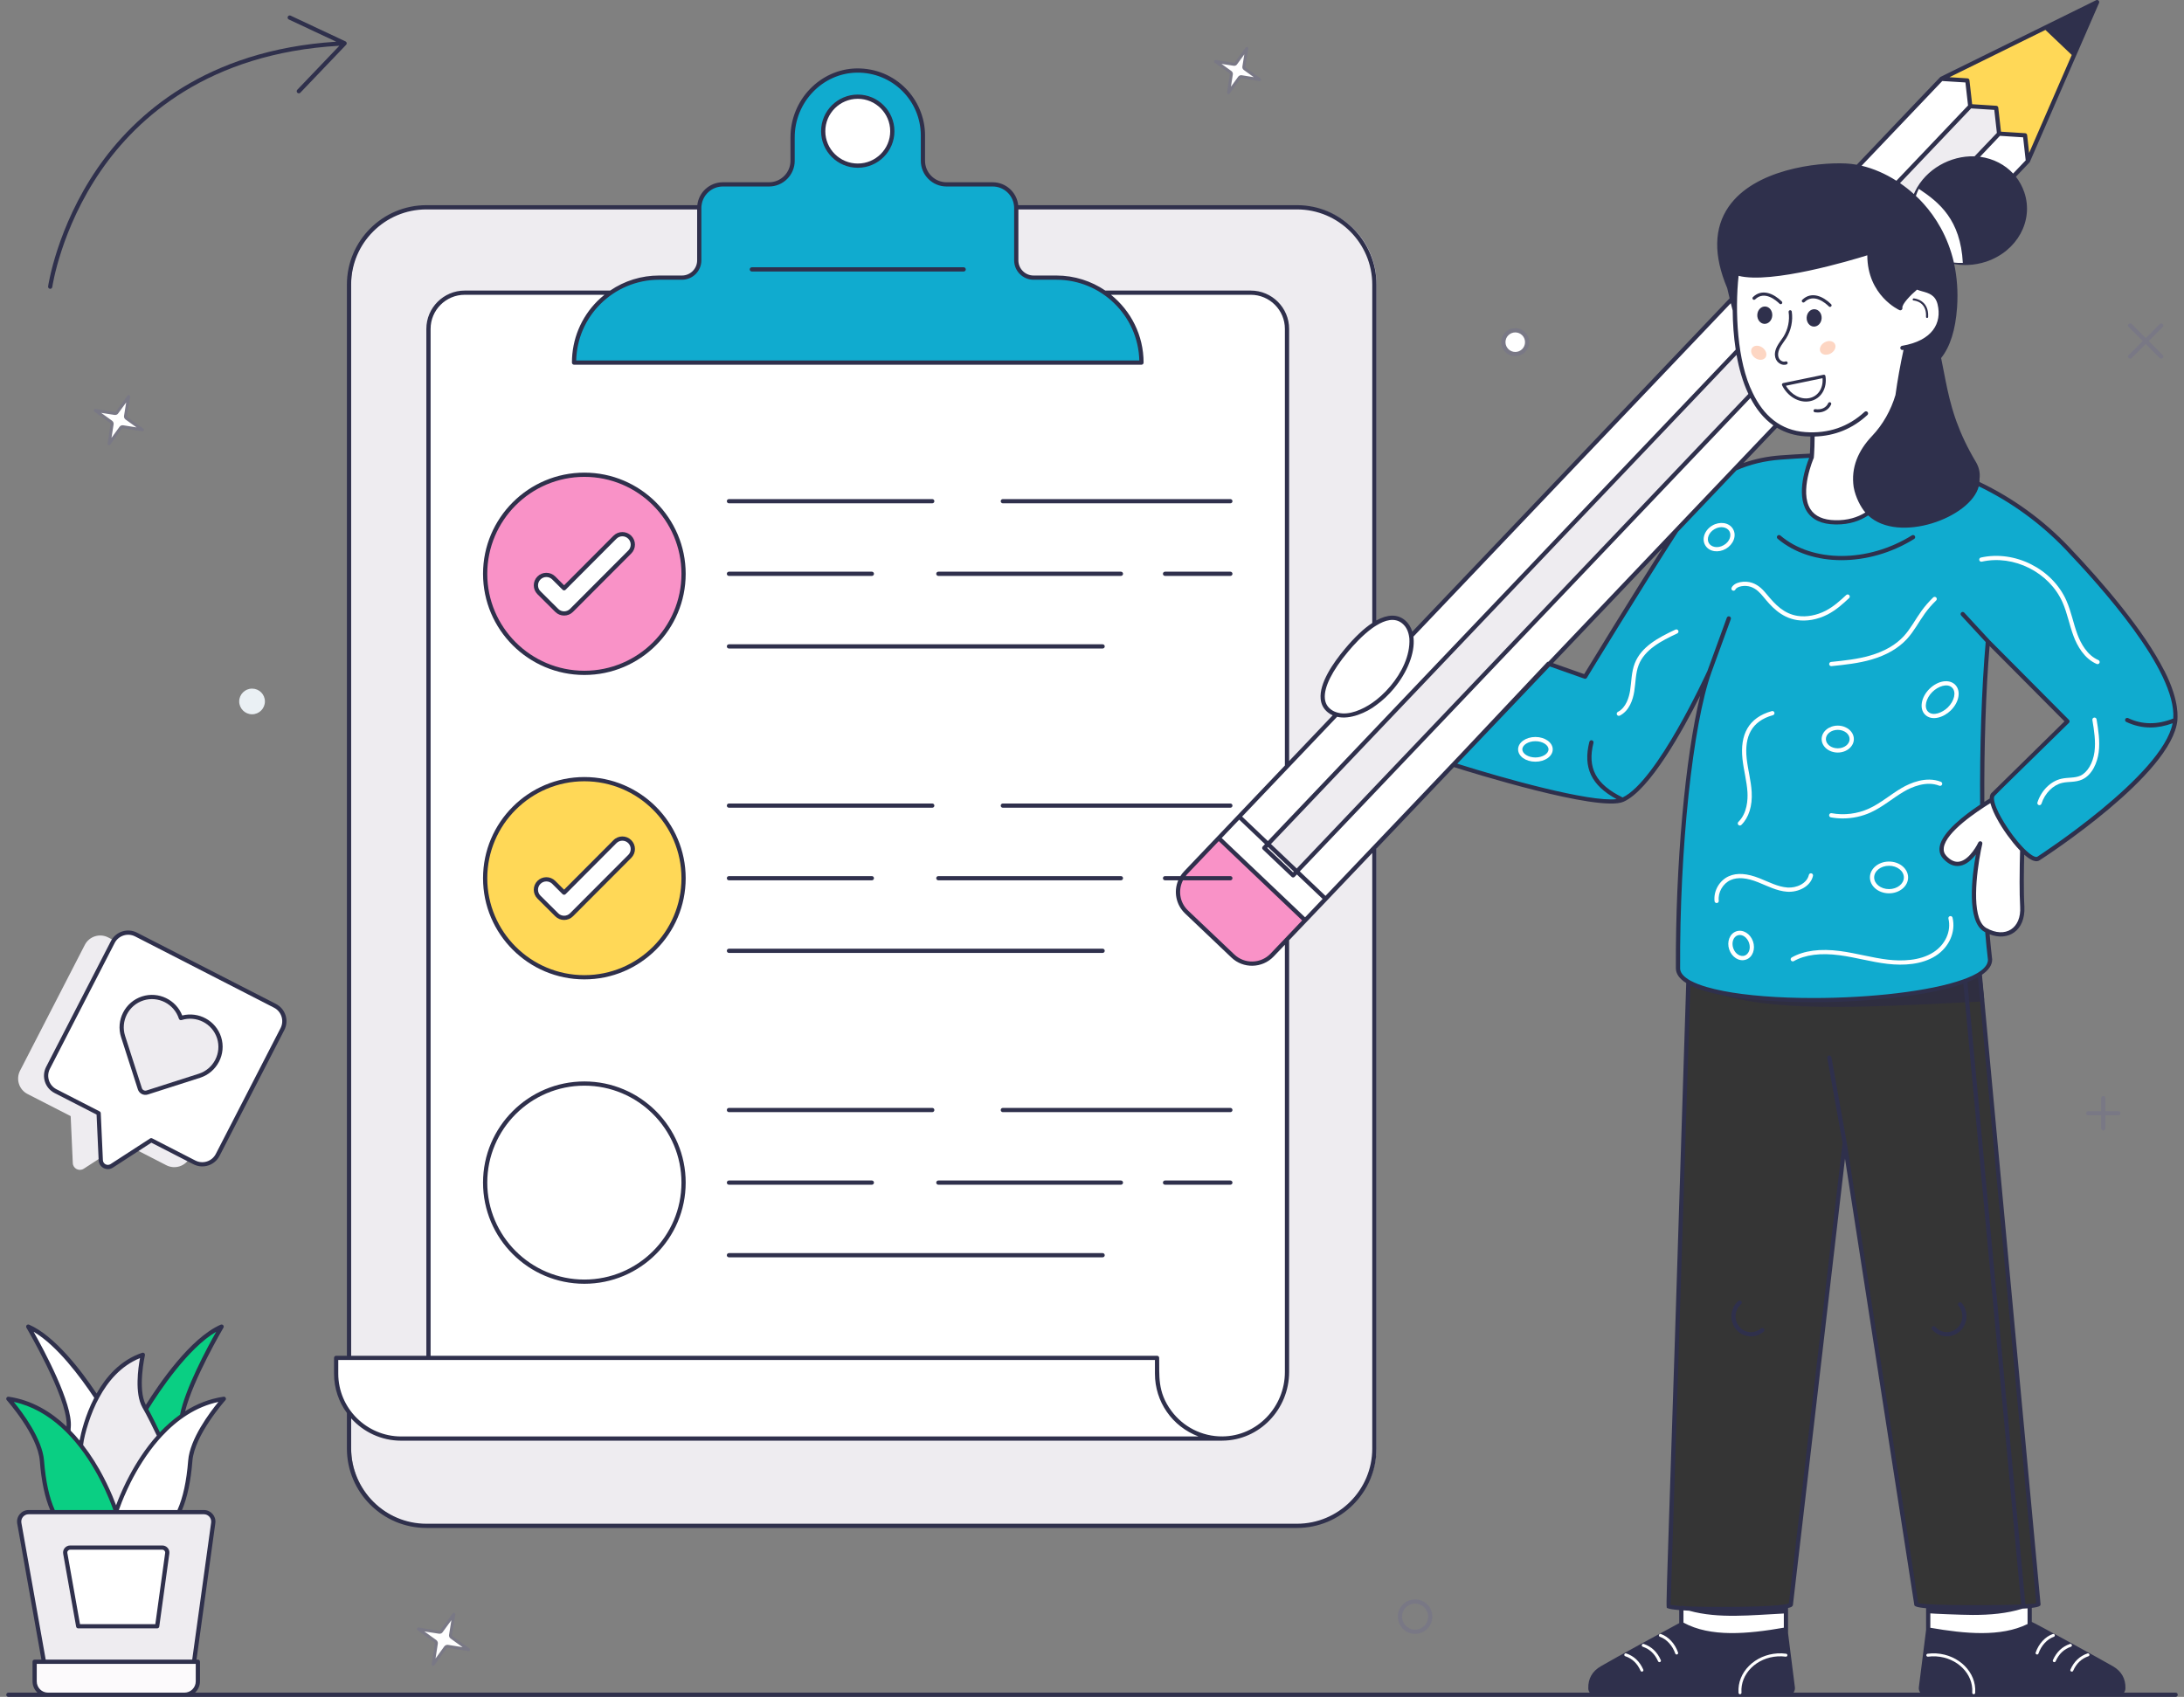 <svg width="175" height="136" viewBox="0 0 175 136" fill="none" xmlns="http://www.w3.org/2000/svg">
<rect x="0" y="0" width="175" height="136" fill="#808080" stroke="none"/>
<g clip-path="url(#clip0_2064_9579)">
<path d="M104.091 16.538H34.339C30.912 16.538 28.134 19.312 28.134 22.734V116.02C28.134 119.442 30.912 122.216 34.339 122.216H104.091C107.518 122.216 110.295 119.442 110.295 116.02V22.734C110.295 19.312 107.518 16.538 104.091 16.538Z" fill="#EEECF0"/>
<path d="M103.125 26.36V109.958C103.125 112.794 100.907 115.202 98.085 115.29C98.044 115.293 98.007 115.293 97.966 115.293C95.054 115.32 92.709 112.967 92.709 110.097H92.543V108.999H34.333V26.36C34.333 24.757 35.635 23.46 37.239 23.46H100.222C101.826 23.46 103.125 24.757 103.125 26.36Z" fill="white"/>
<path d="M91.463 29.061H45.997C45.997 27.182 46.761 25.476 47.994 24.245C49.234 23.014 50.935 22.251 52.816 22.251H54.644C55.409 22.251 56.029 21.631 56.029 20.867V16.667C56.029 15.623 56.877 14.776 57.922 14.776H61.617C62.663 14.776 63.51 13.929 63.51 12.885V11.007C63.51 8.136 65.775 5.7 68.649 5.653C71.564 5.606 73.952 7.952 73.952 10.863V12.886C73.952 13.93 74.8 14.776 75.845 14.776H79.54C80.585 14.776 81.433 15.623 81.433 16.667V20.868C81.433 21.632 82.053 22.251 82.819 22.251H84.645C88.408 22.251 91.464 25.304 91.464 29.061H91.463Z" fill="#10ABCF"/>
<path d="M71.499 10.517C71.499 12.043 70.26 13.277 68.732 13.277C67.204 13.277 65.961 12.043 65.961 10.517C65.961 8.991 67.2 7.75 68.732 7.75C70.263 7.75 71.499 8.985 71.499 10.517Z" fill="white"/>
<path d="M97.917 115.296H32.145C29.27 115.296 26.937 112.966 26.937 110.096V108.831H92.713V110.096C92.713 112.996 95.073 115.296 97.917 115.296H97.917Z" fill="white"/>
<path d="M54.773 45.99C54.773 50.375 51.215 53.928 46.824 53.928C42.434 53.928 38.874 50.375 38.874 45.99C38.874 41.605 42.434 38.05 46.824 38.05C51.215 38.05 54.773 41.605 54.773 45.99Z" fill="#F992C7"/>
<path d="M50.462 44.239L45.795 48.919C45.469 49.247 44.939 49.248 44.611 48.922L43.187 47.506C42.859 47.18 42.858 46.65 43.185 46.323C43.511 45.996 44.041 45.995 44.369 46.321L45.199 47.147L49.274 43.058C49.601 42.73 50.132 42.729 50.46 43.055C50.788 43.381 50.789 43.912 50.462 44.239V44.239Z" fill="white"/>
<path d="M54.773 70.387C54.773 74.772 51.215 78.325 46.824 78.325C42.434 78.325 38.874 74.772 38.874 70.387C38.874 66.002 42.434 62.447 46.824 62.447C51.215 62.447 54.773 66.002 54.773 70.387Z" fill="#FFD857"/>
<path d="M50.462 68.637L45.795 73.317C45.469 73.644 44.939 73.645 44.611 73.319L43.187 71.904C42.859 71.578 42.858 71.048 43.185 70.721C43.511 70.393 44.041 70.392 44.369 70.718L45.199 71.544L49.274 67.456C49.601 67.128 50.132 67.127 50.46 67.453C50.788 67.779 50.789 68.309 50.462 68.636V68.637Z" fill="white"/>
<path d="M54.773 94.784C54.773 99.169 51.215 102.722 46.824 102.722C42.434 102.722 38.874 99.169 38.874 94.784C38.874 90.399 42.434 86.844 46.824 86.844C51.215 86.844 54.773 90.399 54.773 94.784Z" fill="white"/>
<path d="M5.503 114.357C5.233 117.458 9.658 119.285 9.658 119.285L10.541 113.47L8.679 113.512C8.679 113.512 5.381 107.692 2.262 106.325C2.262 106.325 5.695 112.147 5.503 114.357Z" fill="white"/>
<path d="M14.515 114.357C14.784 117.458 10.36 119.285 10.36 119.285L9.476 113.47L11.339 113.512C11.339 113.512 14.637 107.692 17.755 106.325C17.755 106.325 14.322 112.147 14.515 114.357Z" fill="#0ACF83"/>
<path d="M12.007 121.161L13.27 116.182C13.27 116.182 12.325 114.051 11.555 112.713C10.807 111.373 11.445 108.585 11.445 108.585C7.289 109.99 6.498 115.743 6.498 115.743L6.234 119.191C6.234 119.191 6.774 120.145 7.294 121.161H12.007Z" fill="#EEECF0"/>
<path d="M14.341 121.161C14.974 119.789 15.164 118.134 15.246 117.079C15.415 114.923 17.934 112.11 17.934 112.11C11.795 113.02 9.308 121.138 9.308 121.138V121.162H14.341L14.341 121.161Z" fill="white"/>
<path d="M4.264 121.162H9.297V121.138C9.297 121.138 6.81 113.02 0.671 112.11C0.671 112.11 3.19 114.923 3.359 117.079C3.441 118.134 3.631 119.789 4.264 121.161V121.162Z" fill="#0ACF83"/>
<path d="M17.086 122.053L15.55 133.184H3.52L1.547 122.083C1.465 121.619 1.822 121.194 2.293 121.194H16.336C16.795 121.194 17.148 121.599 17.086 122.053H17.086Z" fill="#EEECF0"/>
<path d="M13.401 124.487L12.594 130.341H6.267L5.23 124.502C5.187 124.259 5.374 124.035 5.622 124.035H13.007C13.249 124.035 13.435 124.248 13.402 124.487L13.401 124.487Z" fill="white"/>
<path d="M15.854 133.184V134.758C15.854 135.35 15.373 135.831 14.78 135.831H3.844C3.256 135.831 2.774 135.35 2.774 134.758V133.184H15.854Z" fill="#FCFAFC"/>
<path d="M20.392 82.707L15.2 92.793C14.849 93.474 14.013 93.739 13.332 93.393L9.877 91.616L6.711 93.67C6.341 93.909 5.852 93.658 5.833 93.22L5.663 89.454L2.205 87.681C1.523 87.331 1.258 86.496 1.604 85.816L6.796 75.73C7.146 75.049 7.982 74.78 8.664 75.13L19.791 80.842C20.473 81.192 20.738 82.027 20.392 82.708V82.707Z" fill="#EEECF0"/>
<path d="M22.632 82.478L17.442 92.564C17.091 93.244 16.256 93.512 15.575 93.162L12.118 91.388L8.952 93.441C8.584 93.679 8.096 93.428 8.076 92.99L7.904 89.226L4.447 87.452C3.766 87.102 3.497 86.267 3.847 85.587L9.037 75.501C9.387 74.821 10.223 74.553 10.904 74.902L22.032 80.613C22.713 80.963 22.982 81.797 22.632 82.478V82.478Z" fill="white"/>
<path d="M15.981 86.218L11.793 87.56C11.548 87.638 11.287 87.504 11.208 87.26L9.865 83.077C9.454 81.8 10.161 80.431 11.436 80.021C12.714 79.614 14.085 80.314 14.496 81.593C15.76 81.191 17.136 81.875 17.556 83.162C17.963 84.439 17.259 85.808 15.981 86.218V86.218Z" fill="#EEECF0"/>
<path d="M37.54 132.212L35.88 131.947C35.805 131.939 35.736 131.97 35.691 132.03L34.706 133.392L34.964 131.728C34.979 131.659 34.949 131.592 34.896 131.546L33.532 130.562L35.191 130.819C35.267 130.827 35.335 130.804 35.373 130.744L36.365 129.382L36.1 131.039C36.086 131.115 36.115 131.183 36.176 131.228L37.54 132.212H37.54Z" fill="white"/>
<path d="M34.706 133.511C34.691 133.511 34.676 133.508 34.661 133.502C34.61 133.481 34.581 133.428 34.589 133.374L34.847 131.709C34.854 131.677 34.837 131.652 34.819 131.636L33.462 130.658C33.418 130.626 33.401 130.568 33.422 130.517C33.443 130.466 33.495 130.436 33.55 130.445L35.209 130.702C35.228 130.704 35.259 130.702 35.273 130.681L36.27 129.312C36.302 129.267 36.36 129.25 36.411 129.272C36.462 129.293 36.491 129.346 36.483 129.401L36.218 131.058C36.215 131.073 36.209 131.104 36.247 131.134L37.61 132.116C37.654 132.148 37.671 132.206 37.65 132.257C37.629 132.307 37.575 132.336 37.521 132.329L35.862 132.065C35.834 132.059 35.807 132.074 35.786 132.102L34.802 133.462C34.78 133.494 34.743 133.511 34.706 133.511V133.511ZM34.002 130.755L34.965 131.45C35.062 131.533 35.103 131.647 35.08 131.753L34.899 132.924L35.595 131.961C35.668 131.865 35.776 131.817 35.893 131.83L37.066 132.017L36.107 131.325C36.006 131.249 35.961 131.134 35.984 131.016L36.17 129.851L35.469 130.813C35.414 130.902 35.308 130.951 35.18 130.938L34.002 130.755L34.002 130.755Z" fill="#797885"/>
<path d="M100.936 6.38L99.475 6.147C99.408 6.14 99.348 6.167 99.308 6.22L98.44 7.419L98.667 5.954C98.681 5.893 98.654 5.834 98.608 5.794L97.406 4.927L98.868 5.154C98.934 5.16 98.994 5.14 99.028 5.087L99.902 3.888L99.668 5.347C99.655 5.414 99.682 5.473 99.735 5.513L100.936 6.379L100.936 6.38Z" fill="white"/>
<path d="M98.323 7.401L98.549 5.935C98.554 5.912 98.541 5.894 98.529 5.883L97.336 5.023C97.234 4.95 97.303 4.789 97.424 4.81L98.885 5.036C98.891 5.036 98.918 5.037 98.926 5.024L99.805 3.817C99.878 3.717 100.038 3.783 100.018 3.906L99.785 5.365C99.782 5.378 99.778 5.398 99.806 5.418L101.005 6.283C101.104 6.355 101.043 6.513 100.917 6.497L99.456 6.264C99.438 6.262 99.418 6.271 99.403 6.291L98.536 7.489C98.464 7.589 98.303 7.524 98.323 7.401ZM97.876 5.12L98.677 5.698C98.767 5.775 98.805 5.88 98.783 5.979L98.633 6.951L99.212 6.151C99.278 6.062 99.377 6.018 99.487 6.029L100.462 6.185L99.665 5.61C99.571 5.54 99.53 5.434 99.551 5.324L99.706 4.357L99.123 5.157C99.072 5.239 98.972 5.285 98.856 5.272L97.876 5.12Z" fill="#797885"/>
<path d="M11.414 34.449L9.851 34.201C9.779 34.191 9.715 34.222 9.671 34.279L8.741 35.563L8.986 33.995C9 33.931 8.972 33.866 8.922 33.822L7.636 32.894L9.2 33.138C9.271 33.145 9.335 33.124 9.372 33.067L10.308 31.783L10.057 33.345C10.044 33.416 10.071 33.48 10.129 33.524L11.414 34.449Z" fill="white"/>
<path d="M8.741 35.682C8.726 35.682 8.711 35.679 8.696 35.673C8.645 35.652 8.615 35.599 8.624 35.546L8.868 33.977C8.873 33.952 8.864 33.93 8.843 33.913L7.566 32.991C7.521 32.959 7.505 32.9 7.526 32.849C7.547 32.798 7.597 32.768 7.654 32.777L9.218 33.022C9.241 33.023 9.263 33.018 9.273 33.003L10.213 31.714C10.245 31.669 10.304 31.653 10.354 31.674C10.405 31.695 10.435 31.748 10.426 31.803L10.175 33.364C10.171 33.384 10.171 33.407 10.201 33.431L11.484 34.353C11.528 34.385 11.545 34.444 11.524 34.495C11.503 34.546 11.45 34.575 11.396 34.567L9.832 34.319C9.807 34.316 9.785 34.327 9.766 34.352L8.838 35.634C8.816 35.665 8.779 35.683 8.742 35.683L8.741 35.682ZM8.106 33.088L8.99 33.727C9.085 33.808 9.123 33.915 9.101 34.02L8.934 35.095L9.574 34.21C9.647 34.115 9.755 34.068 9.867 34.085L10.94 34.254L10.059 33.621C9.962 33.547 9.919 33.436 9.94 33.323L10.112 32.253L9.467 33.137C9.412 33.223 9.308 33.266 9.187 33.257L8.105 33.088L8.106 33.088Z" fill="#797885"/>
<path d="M21.227 56.218C21.227 56.783 20.769 57.248 20.199 57.248C19.629 57.248 19.167 56.782 19.167 56.218C19.167 55.653 19.629 55.191 20.199 55.191C20.769 55.191 21.227 55.649 21.227 56.218Z" fill="#EAF0F4"/>
<path d="M122.368 27.423C122.368 27.946 121.944 28.377 121.417 28.377C120.889 28.377 120.461 27.946 120.461 27.423C120.461 26.9 120.889 26.473 121.417 26.473C121.944 26.473 122.368 26.896 122.368 27.423Z" fill="white"/>
<path d="M121.417 28.547C120.796 28.547 120.292 28.043 120.292 27.423C120.292 26.804 120.796 26.304 121.417 26.304C122.037 26.304 122.538 26.806 122.538 27.423C122.538 28.04 122.035 28.547 121.417 28.547ZM121.417 26.642C120.983 26.642 120.631 26.993 120.631 27.423C120.631 27.854 120.983 28.208 121.417 28.208C121.85 28.208 122.198 27.856 122.198 27.423C122.198 26.99 121.848 26.642 121.417 26.642Z" fill="#797885"/>
<path d="M169.737 89.392H167.325C167.231 89.392 167.156 89.317 167.156 89.223C167.156 89.129 167.231 89.054 167.325 89.054H169.737C169.831 89.054 169.907 89.129 169.907 89.223C169.907 89.317 169.831 89.392 169.737 89.392Z" fill="#797885"/>
<path d="M168.531 90.596C168.437 90.596 168.362 90.521 168.362 90.427V88.018C168.362 87.924 168.437 87.849 168.531 87.849C168.625 87.849 168.701 87.924 168.701 88.018V90.427C168.701 90.521 168.625 90.596 168.531 90.596Z" fill="#797885"/>
<path d="M170.684 28.747C170.641 28.747 170.598 28.73 170.565 28.697C170.498 28.631 170.498 28.523 170.565 28.457L173.057 25.969C173.123 25.902 173.23 25.902 173.296 25.969C173.363 26.035 173.363 26.142 173.296 26.208L170.805 28.697C170.771 28.73 170.728 28.747 170.685 28.747H170.684Z" fill="#797885"/>
<path d="M173.176 28.747C173.133 28.747 173.09 28.73 173.057 28.697L170.565 26.208C170.498 26.142 170.498 26.035 170.565 25.969C170.631 25.902 170.738 25.902 170.805 25.969L173.296 28.457C173.363 28.523 173.363 28.631 173.296 28.697C173.263 28.73 173.22 28.747 173.177 28.747H173.176Z" fill="#797885"/>
<path d="M143.104 128.572V131.126H134.723V128.715L134.893 128.691V128.735C136.576 128.823 142.11 128.82 143.104 128.572Z" fill="white"/>
<path d="M131.456 133.908C131.193 133.316 130.792 132.934 130.231 132.742C130.083 132.692 130.159 132.468 130.308 132.518C130.935 132.733 131.382 133.156 131.673 133.812C131.7 133.871 131.673 133.942 131.613 133.968C131.555 133.994 131.484 133.969 131.456 133.908Z" fill="white"/>
<path d="M132.86 133.148C132.597 132.556 132.196 132.175 131.634 131.982C131.487 131.932 131.562 131.708 131.712 131.758C132.339 131.973 132.786 132.397 133.077 133.052C133.104 133.112 133.077 133.182 133.017 133.209C132.959 133.234 132.887 133.209 132.86 133.148Z" fill="white"/>
<path d="M134.235 132.524C134.02 131.893 133.537 131.367 133.005 131.184C132.943 131.163 132.91 131.096 132.931 131.034C132.953 130.972 133.02 130.94 133.082 130.96C133.691 131.169 134.218 131.739 134.46 132.448C134.481 132.51 134.448 132.577 134.386 132.598C134.324 132.619 134.256 132.587 134.235 132.524L134.235 132.524Z" fill="white"/>
<path d="M139.424 135.789C139.362 135.789 139.31 135.741 139.306 135.678L139.304 135.648C139.256 134.865 139.555 134.107 140.147 133.515C140.737 132.925 141.545 132.571 142.424 132.516C142.653 132.502 142.88 132.51 143.118 132.542C143.183 132.55 143.229 132.61 143.22 132.675C143.212 132.74 143.151 132.785 143.087 132.777C142.865 132.748 142.653 132.74 142.438 132.753C141.618 132.804 140.864 133.134 140.315 133.682C139.772 134.226 139.497 134.919 139.541 135.633L139.543 135.663C139.547 135.729 139.497 135.785 139.432 135.789H139.424Z" fill="white"/>
<path d="M162.634 128.555V131.126H154.504V128.572C155.144 128.572 157.153 128.79 162.465 128.569V128.535C162.475 128.536 162.592 128.551 162.634 128.555Z" fill="white"/>
<path d="M165.901 133.812C166.193 133.156 166.64 132.733 167.266 132.518C167.329 132.497 167.396 132.53 167.417 132.592C167.438 132.654 167.406 132.721 167.344 132.742C166.782 132.935 166.382 133.316 166.118 133.908C166.054 134.051 165.837 133.955 165.901 133.812Z" fill="white"/>
<path d="M164.497 133.052C164.789 132.396 165.236 131.974 165.863 131.758C166.013 131.708 166.087 131.932 165.94 131.982C165.379 132.175 164.978 132.556 164.714 133.148C164.65 133.291 164.434 133.195 164.497 133.052Z" fill="white"/>
<path d="M163.115 132.448C163.356 131.739 163.884 131.169 164.493 130.96C164.555 130.94 164.623 130.972 164.644 131.034C164.665 131.096 164.632 131.164 164.57 131.185C164.037 131.367 163.555 131.893 163.34 132.524C163.289 132.673 163.064 132.597 163.115 132.448Z" fill="white"/>
<path d="M158.15 135.789H158.143C158.077 135.785 158.027 135.729 158.031 135.664L158.033 135.634C158.125 134.15 156.825 132.858 155.136 132.754C154.921 132.741 154.709 132.749 154.487 132.778C154.424 132.786 154.362 132.74 154.354 132.676C154.345 132.611 154.391 132.551 154.456 132.543C154.693 132.511 154.92 132.504 155.15 132.517C156.97 132.63 158.37 134.034 158.27 135.648L158.268 135.678C158.264 135.741 158.212 135.789 158.15 135.789H158.15Z" fill="white"/>
<path d="M135.461 73.212L133.689 128.737C134.277 129.075 143.5 129.075 143.5 128.584L147.811 91.606L153.551 128.584C153.551 128.913 163.337 128.913 163.337 128.584L158.195 73.372L135.461 73.212L135.461 73.212Z" fill="#353535"/>
<path d="M158.812 80.1C158.757 80.103 158.706 80.103 158.652 80.106C152.184 80.405 145.234 80.906 140.279 80.086C138.929 79.866 137.729 79.547 136.725 79.097C137.135 79.219 137.6 79.327 138.115 79.429C139.957 79.784 142.437 79.987 145.303 79.987C150.631 79.987 156.296 79.252 158.419 78.002C158.433 77.996 158.446 77.989 158.456 77.982C158.497 77.955 158.537 77.931 158.575 77.904L158.612 78.253L158.812 80.099L158.812 80.1Z" fill="#2F2E40"/>
<path d="M158.774 78.152L158.734 77.793C158.686 77.834 158.632 77.871 158.574 77.905C158.537 77.932 158.496 77.956 158.456 77.983C158.446 77.99 158.432 77.997 158.418 78.003L158.452 78.345L158.625 79.938C157.788 79.975 156.943 80.019 156.095 80.06C152.14 80.256 148.121 80.456 144.597 80.32C142.131 80.225 139.906 79.968 138.115 79.43C137.599 79.328 137.135 79.219 136.724 79.098C136.236 78.952 135.826 78.793 135.5 78.62C136.222 79.105 137.104 79.484 138.115 79.779C140.523 80.483 143.661 80.703 147.1 80.703C149.976 80.703 153.063 80.551 156.112 80.399C156.967 80.358 157.822 80.314 158.669 80.273C158.72 80.27 158.768 80.27 158.819 80.267C158.866 80.267 158.91 80.246 158.941 80.209C158.971 80.175 158.985 80.128 158.982 80.08L158.775 78.153L158.774 78.152Z" fill="#2F2E40"/>
<path d="M142.676 36.669C141.176 36.778 139.699 37.163 138.378 37.88C137.097 38.576 136.09 39.834 135.128 41.282C132.333 45.49 127.011 54.235 127.011 54.235L124.08 53.197L116.457 61.288C116.457 61.288 128.006 64.977 130.018 64.104C132.893 62.855 136.974 53.829 136.974 53.829C135.45 58.08 134.411 68.14 134.457 77.604C134.457 81.436 159.462 80.752 159.462 76.92C158.708 70.565 158.603 59.1 159.287 51.4L165.665 57.817L159.744 63.63C158.85 64.252 162.455 69.423 163.349 68.801C163.349 68.801 173.881 62.014 174.305 57.708C174.644 54.258 169.919 48.436 165.661 43.951C161.25 39.304 155.157 36.556 148.746 36.464C146.707 36.434 144.721 36.52 142.677 36.669L142.676 36.669Z" fill="#10ABCF"/>
<path d="M162.042 72.676C162.153 74.559 160.679 75.442 159.074 74.523C157.3 73.508 158.675 67.593 158.675 67.593C158.675 67.593 157.38 70.362 155.843 68.717C154.307 67.076 159.882 63.933 159.882 63.933L162.049 67.749C162.049 67.749 161.935 70.793 162.042 72.676Z" fill="white"/>
<path d="M161.715 53.844L165.664 57.817L159.743 63.63C158.849 64.252 162.454 69.423 163.348 68.801C163.348 68.801 173.881 62.014 174.304 57.708C174.411 56.618 174.012 55.291 173.282 53.844" fill="#10ABCF"/>
<path d="M142.48 33.937C143.093 33.294 133.181 43.709 101.928 76.546C101.083 77.434 99.675 77.468 98.79 76.624L95.073 73.091C94.188 72.248 94.15 70.842 94.999 69.955C98.152 66.641 102.638 61.928 107.213 57.12C107.223 57.13 107.401 57.161 107.416 57.161C108.851 57.347 110.478 56.108 111.418 54.979C113.199 52.856 112.917 51.151 112.925 51.118C142.698 19.84 138.284 24.477 138.851 23.88V23.877L139.207 23.508C139.2 23.6 139.197 23.684 139.194 23.768C139.114 26.163 139.391 29.389 140.432 31.468V31.471C140.836 32.394 141.544 33.336 142.48 33.937Z" fill="white"/>
<path d="M155.213 20.317C155.264 20.344 155.315 20.375 155.366 20.402L155.125 20.656C155.092 20.69 152.965 22.921 153.1 22.78C152.477 21.908 151.685 20.937 150.933 20.185C153.52 17.468 153.395 17.601 153.388 17.607C153.486 18.612 154.118 19.68 155.213 20.317L155.213 20.317Z" fill="white"/>
<path d="M145.356 17.288L145 17.664C144.909 17.674 144.814 17.691 144.722 17.708L145.099 17.312C145.259 17.143 143.602 18.885 155.563 6.316L155.756 6.499L155.631 6.493C140.429 22.466 147.118 15.438 145.357 17.288H145.356Z" fill="white"/>
<path d="M158.062 8.694L157.944 8.687L157.883 8.752H157.879V8.755L148.925 18.165H148.922L148.684 18.415C148.623 18.379 148.687 18.417 148.372 18.249C159.953 6.077 157.201 8.97 157.632 8.517H157.635L157.696 8.453L157.682 8.331C157.716 8.363 158.028 8.658 157.994 8.626V8.629L158.062 8.693V8.694Z" fill="white"/>
<path d="M160.375 10.893L160.253 10.887L160.192 10.951H160.189C160.156 10.985 158.237 13.005 158.357 12.878C158.297 12.874 158.241 12.868 158.137 12.868C158.135 12.866 158.132 12.866 158.13 12.868C158.083 12.862 157.95 12.864 157.899 12.868C157.932 12.834 160.081 10.573 159.944 10.717L160.005 10.653L159.992 10.527C160.026 10.56 160.409 10.926 160.375 10.893L160.375 10.893Z" fill="white"/>
<path d="M162.495 12.908C162.463 12.942 161.157 14.317 161.189 14.284C161.152 14.239 161.115 14.199 161.074 14.155C161.106 14.121 162.332 12.833 162.254 12.915L162.315 12.851L162.302 12.726L162.495 12.909V12.908Z" fill="white"/>
<path d="M98.412 66.375L94.998 69.955C94.153 70.842 94.187 72.246 95.075 73.091L98.789 76.623C99.678 77.468 101.083 77.434 101.929 76.547L105.343 72.967L98.412 66.375H98.412Z" fill="#F992C7"/>
<path d="M168.037 0.169C165.799 5.315 172.123 -9.223 162.495 12.909L162.302 12.726C162.298 12.692 162.096 10.891 162.108 11.005C162.074 11.003 160.26 10.886 160.375 10.893C160.341 10.861 159.958 10.495 159.992 10.527C159.988 10.494 159.786 8.692 159.798 8.807C159.631 8.796 157.955 8.688 158.062 8.695L157.994 8.631V8.627C157.96 8.595 157.648 8.3 157.682 8.333C157.678 8.299 157.472 6.494 157.485 6.609C157.451 6.607 155.64 6.493 155.755 6.501L155.562 6.317C171.147 -1.363 167.462 0.452 168.037 0.17L168.037 0.169Z" fill="#FFD857"/>
<path d="M139.417 27.907C96.074 73.454 102.093 67.13 101.304 67.959L101.182 67.844C101.148 67.811 98.848 65.626 98.994 65.764C99.388 65.349 96.896 67.968 107.216 57.123C107.265 57.123 108.28 57.495 109.956 56.33C110.384 56.041 110.938 55.554 111.418 54.979C112.277 53.954 113.009 52.57 112.931 51.165C112.931 51.151 112.928 51.138 112.924 51.124C142.696 19.84 138.284 24.475 138.851 23.879V23.876L139.207 23.507C139.139 24.351 139.162 26.123 139.417 27.907V27.907Z" fill="white"/>
<path d="M157.872 8.515C157.924 8.461 157.295 9.122 148.528 18.335C147.933 18.001 147.161 17.734 146.394 17.644C145.936 17.59 145.475 17.596 145 17.664H144.997C144.906 17.678 144.814 17.691 144.722 17.708L145.099 17.312L155.563 6.316C155.597 6.318 157.772 6.457 157.638 6.449C157.672 6.749 157.886 8.634 157.872 8.515L157.872 8.515Z" fill="white"/>
<path d="M140.431 31.468C97.492 76.591 104.373 69.361 103.613 70.158L101.304 67.96C102.533 66.669 93.497 76.164 139.417 27.908C139.633 29.419 140.062 30.731 140.431 31.468Z" fill="#EEECF0"/>
<path d="M160.182 10.71C160.149 10.745 158.097 12.902 158.13 12.868C157.997 12.851 157.271 12.866 156.519 13.122C155.42 13.491 154.497 14.22 153.938 15.158C153.908 15.205 153.877 15.256 153.85 15.303C153.829 15.29 153.806 15.273 153.785 15.259C153.477 15.93 153.256 16.841 153.331 17.664L153.388 17.606C153.395 17.674 153.405 17.745 153.419 17.817V17.82C153.386 17.854 151.143 20.211 151.285 20.062V20.065L151.051 20.306C150.295 19.482 149.101 18.601 148.528 18.335C148.56 18.301 158.507 7.849 157.872 8.515C158.57 8.559 160.04 8.653 159.951 8.647C159.955 8.682 160.197 10.844 160.182 10.71Z" fill="#EEECF0"/>
<path d="M142.48 33.938L142.484 33.941C102.319 76.148 106.448 71.809 105.927 72.357C105.844 72.277 103.596 70.137 103.739 70.273L103.617 70.158C109.036 64.464 134.681 37.515 140.432 31.472C140.837 32.395 141.545 33.337 142.481 33.938H142.48Z" fill="white"/>
<path d="M155.213 20.318C155.264 20.345 155.315 20.375 155.366 20.403L155.125 20.657C155.093 20.691 152.965 22.922 153.1 22.781C152.229 21.562 151.272 20.511 151.055 20.312L151.286 20.068V20.064C151.318 20.03 153.561 17.676 153.419 17.825C153.658 18.961 154.298 19.785 155.213 20.318V20.318Z" fill="white"/>
<path d="M162.495 12.909C162.462 12.944 161.104 14.374 161.189 14.284C160.399 13.351 159.215 12.868 158.137 12.868C158.169 12.834 160.2 10.7 160.07 10.836L160.185 10.714C160.27 10.719 162.356 10.852 162.261 10.846C162.265 10.881 162.511 13.042 162.495 12.909Z" fill="white"/>
<path d="M99.292 65.454L97.652 67.173L104.584 73.765L106.223 72.046L99.292 65.454Z" fill="white"/>
<path d="M157.279 21.069C157.031 21.079 156.79 21.072 156.563 21.045C156.075 18.914 155.061 17.363 154.134 16.33C153.938 16.109 153.731 15.899 153.517 15.7C153.585 15.499 153.663 15.31 153.751 15.134C155.396 16.224 157.092 17.607 157.278 21.068L157.279 21.069Z" fill="white"/>
<path d="M152.834 27.424C152.834 27.424 151.157 34.51 152.117 36.542C152.117 36.542 151.595 41.947 147.05 41.864C142.907 41.788 145.169 36.654 145.169 36.654C145.169 36.654 145.422 34.042 144.942 30.36" fill="white"/>
<path d="M149.518 33.135C148.364 34.2 146.788 34.95 144.657 34.8C138.3 34.376 138.683 23.715 139.386 20.54C144.468 16.116 148.482 16.041 153.343 22.825C153.724 23.357 155.091 23.013 155.417 24.344C155.485 24.622 156.117 27.258 152.436 27.882" fill="white"/>
<path d="M149.518 33.135C148.364 34.2 146.788 34.95 144.657 34.8C138.3 34.376 138.683 23.715 139.386 20.54C144.468 16.116 148.482 16.041 153.343 22.825C153.724 23.357 155.091 23.013 155.417 24.344C155.485 24.622 156.117 27.258 152.436 27.882" fill="white"/>
<path d="M153.343 24C153.343 24 154.488 24.063 154.414 25.399L153.343 24Z" fill="white"/>
<g opacity="0.5">
<path d="M146.696 28.327C146.376 28.505 146.011 28.45 145.872 28.204C145.737 27.959 145.884 27.617 146.2 27.438C146.517 27.259 146.885 27.315 147.024 27.561C147.16 27.806 147.012 28.148 146.696 28.327Z" fill="#FCAD88"/>
</g>
<g opacity="0.5">
<path d="M140.63 28.688C140.928 28.9 141.297 28.885 141.463 28.656C141.624 28.427 141.516 28.071 141.221 27.858C140.926 27.645 140.553 27.661 140.388 27.89C140.227 28.119 140.336 28.475 140.63 28.688Z" fill="#FCAD88"/>
</g>
<path d="M144.502 24.12C145.202 23.441 146.091 23.928 146.637 24.471L144.502 24.12Z" fill="white"/>
<path d="M140.547 23.902C141.247 23.223 142.136 23.711 142.682 24.253L140.547 23.902Z" fill="white"/>
<path d="M112.465 49.837C113.606 50.77 113.198 53.123 111.55 55.088C109.905 57.063 107.64 57.893 106.499 56.96C105.348 56.027 106.251 54.074 107.899 52.109C109.544 50.134 111.319 48.9 112.465 49.837H112.465Z" fill="white"/>
<path d="M163.365 64.525C163.276 64.496 163.227 64.401 163.256 64.312C163.566 63.354 164.318 62.609 165.172 62.415C165.702 62.294 166.24 62.374 166.694 62.17C167.261 61.914 167.706 61.166 167.826 60.265C167.939 59.414 167.797 58.546 167.659 57.707C167.644 57.614 167.706 57.527 167.799 57.512C167.892 57.497 167.979 57.559 167.994 57.652C168.129 58.475 168.283 59.408 168.162 60.309C168.055 61.117 167.649 62.111 166.833 62.478C166.3 62.718 165.755 62.629 165.248 62.745C164.508 62.913 163.852 63.569 163.579 64.415C163.55 64.505 163.454 64.553 163.365 64.525V64.525Z" fill="white"/>
<path d="M151.245 77.251C149.94 77.1 148.693 76.731 147.412 76.561C145.885 76.357 144.648 76.516 143.735 77.031C143.654 77.077 143.55 77.049 143.504 76.967C143.458 76.886 143.487 76.783 143.568 76.737C144.547 76.184 145.856 76.012 147.456 76.225C148.744 76.396 150.009 76.767 151.284 76.915C152.332 77.036 153.813 77.032 154.919 76.323C155.88 75.708 156.364 74.626 156.125 73.629C156.103 73.538 156.159 73.447 156.25 73.425C156.343 73.404 156.433 73.46 156.455 73.551C156.727 74.687 156.184 75.916 155.102 76.609C154.002 77.313 152.538 77.401 151.244 77.251H151.245Z" fill="white"/>
<path d="M143.999 49.698C142.665 49.493 141.858 48.514 141.323 47.867C141.025 47.506 140.742 47.194 140.29 47.035C139.829 46.873 139.184 46.986 139.056 47.249C139.015 47.333 138.913 47.368 138.829 47.328C138.745 47.287 138.71 47.185 138.751 47.101C138.976 46.636 139.825 46.512 140.402 46.715C140.936 46.903 141.266 47.265 141.584 47.651C142.248 48.455 142.936 49.192 144.05 49.363C144.754 49.471 145.571 49.319 146.29 48.946C146.944 48.606 147.447 48.139 147.935 47.688C148.003 47.624 148.11 47.628 148.174 47.697C148.238 47.765 148.234 47.873 148.165 47.936C147.661 48.403 147.14 48.885 146.446 49.246C145.63 49.67 144.737 49.811 143.998 49.698L143.999 49.698Z" fill="white"/>
<path d="M168.006 53.216C167.004 52.785 166.443 51.762 166.149 50.98C165.816 50.091 165.644 49.129 165.27 48.28C164.21 45.873 161.368 44.44 158.798 45.016C158.706 45.036 158.616 44.98 158.596 44.888C158.575 44.797 158.632 44.706 158.724 44.686C161.447 44.075 164.457 45.593 165.58 48.143C165.97 49.029 166.134 49.974 166.467 50.86C166.737 51.581 167.248 52.521 168.14 52.904C168.226 52.941 168.266 53.041 168.229 53.127C168.192 53.212 168.093 53.253 168.006 53.215L168.006 53.216Z" fill="white"/>
<path d="M129.563 57.282C129.521 57.198 129.554 57.096 129.638 57.054C130.309 56.711 130.539 55.843 130.616 55.356C130.729 54.639 130.715 53.872 130.992 53.164C131.514 51.826 132.889 51.095 134.252 50.46C134.337 50.421 134.438 50.457 134.477 50.542C134.517 50.627 134.48 50.728 134.395 50.767C133.094 51.373 131.785 52.066 131.308 53.287C131.051 53.943 131.066 54.683 130.951 55.408C130.845 56.081 130.557 56.965 129.792 57.355C129.709 57.398 129.606 57.365 129.564 57.282H129.563Z" fill="white"/>
<path d="M68.732 13.446C70.351 13.446 71.669 12.132 71.669 10.516C71.669 8.901 70.351 7.58 68.732 7.58C67.112 7.58 65.792 8.897 65.792 10.516C65.792 12.136 67.111 13.446 68.732 13.446ZM68.732 7.919C70.164 7.919 71.33 9.084 71.33 10.516C71.33 11.948 70.164 13.107 68.732 13.107C67.299 13.107 66.131 11.945 66.131 10.516C66.131 9.087 67.298 7.919 68.732 7.919Z" fill="#2F304C"/>
<path d="M46.825 37.881C42.347 37.881 38.705 41.519 38.705 45.99C38.705 50.462 42.347 54.097 46.825 54.097C51.302 54.097 54.943 50.461 54.943 45.99C54.943 41.52 51.301 37.881 46.825 37.881ZM46.825 53.759C42.535 53.759 39.044 50.274 39.044 45.99C39.044 41.707 42.535 38.219 46.825 38.219C51.115 38.219 54.604 41.705 54.604 45.99C54.604 50.275 51.114 53.759 46.825 53.759Z" fill="#2F304C"/>
<path d="M49.154 42.94L45.199 46.908L44.49 46.202C44.096 45.81 43.459 45.811 43.065 46.204C42.672 46.598 42.673 47.235 43.068 47.627L44.492 49.043C44.885 49.434 45.524 49.432 45.916 49.04L50.583 44.36C50.976 43.966 50.975 43.329 50.58 42.937C50.185 42.545 49.548 42.546 49.154 42.94V42.94ZM50.342 44.121L45.675 48.801C45.416 49.062 44.992 49.062 44.731 48.803L43.308 47.387C43.046 47.127 43.045 46.705 43.306 46.444C43.566 46.183 43.989 46.181 44.251 46.442L45.08 47.268C45.161 47.349 45.267 47.321 45.32 47.268L49.395 43.179C49.655 42.918 50.08 42.918 50.341 43.177C50.602 43.437 50.604 43.86 50.343 44.121L50.342 44.121Z" fill="#2F304C"/>
<path d="M80.355 40.34H98.586C98.68 40.34 98.756 40.264 98.756 40.17C98.756 40.077 98.68 40.001 98.586 40.001H80.355C80.261 40.001 80.186 40.077 80.186 40.17C80.186 40.264 80.261 40.34 80.355 40.34Z" fill="#2F304C"/>
<path d="M58.409 40.34H74.7C74.794 40.34 74.869 40.264 74.869 40.17C74.869 40.077 74.794 40.001 74.7 40.001H58.409C58.315 40.001 58.24 40.077 58.24 40.17C58.24 40.264 58.315 40.34 58.409 40.34Z" fill="#2F304C"/>
<path d="M98.586 45.819H93.352C93.258 45.819 93.183 45.895 93.183 45.989C93.183 46.082 93.258 46.158 93.352 46.158H98.586C98.68 46.158 98.756 46.082 98.756 45.989C98.756 45.895 98.68 45.819 98.586 45.819Z" fill="#2F304C"/>
<path d="M75.189 46.158H89.817C89.911 46.158 89.987 46.082 89.987 45.989C89.987 45.895 89.911 45.819 89.817 45.819H75.189C75.095 45.819 75.019 45.895 75.019 45.989C75.019 46.082 75.095 46.158 75.189 46.158Z" fill="#2F304C"/>
<path d="M58.409 46.158H69.86C69.954 46.158 70.029 46.082 70.029 45.989C70.029 45.895 69.954 45.819 69.86 45.819H58.409C58.315 45.819 58.24 45.895 58.24 45.989C58.24 46.082 58.315 46.158 58.409 46.158Z" fill="#2F304C"/>
<path d="M58.409 51.977H88.352C88.445 51.977 88.521 51.902 88.521 51.808C88.521 51.714 88.445 51.639 88.352 51.639H58.409C58.315 51.639 58.24 51.714 58.24 51.808C58.24 51.902 58.315 51.977 58.409 51.977Z" fill="#2F304C"/>
<path d="M46.825 62.278C42.347 62.278 38.705 65.916 38.705 70.388C38.705 74.859 42.347 78.494 46.825 78.494C51.302 78.494 54.943 74.858 54.943 70.388C54.943 65.918 51.301 62.278 46.825 62.278ZM46.825 78.156C42.535 78.156 39.044 74.671 39.044 70.388C39.044 66.105 42.535 62.617 46.825 62.617C51.115 62.617 54.604 66.103 54.604 70.388C54.604 74.673 51.114 78.156 46.825 78.156Z" fill="#2F304C"/>
<path d="M49.155 67.336L45.199 71.305L44.49 70.599C44.096 70.207 43.459 70.208 43.065 70.601C42.672 70.995 42.674 71.632 43.068 72.024L44.492 73.44C44.885 73.831 45.524 73.829 45.916 73.437L50.583 68.757C50.976 68.362 50.975 67.726 50.58 67.333C50.186 66.941 49.548 66.942 49.155 67.336ZM50.342 68.517L45.675 73.197C45.416 73.458 44.992 73.459 44.731 73.199L43.307 71.784C43.045 71.524 43.045 71.102 43.305 70.84C43.566 70.579 43.988 70.578 44.25 70.838L45.08 71.665C45.143 71.728 45.252 71.732 45.32 71.664L49.395 67.576C49.655 67.315 50.079 67.314 50.341 67.574C50.602 67.834 50.604 68.256 50.343 68.518L50.342 68.517Z" fill="#2F304C"/>
<path d="M98.586 64.398H80.355C80.261 64.398 80.186 64.474 80.186 64.568C80.186 64.662 80.261 64.737 80.355 64.737H98.586C98.68 64.737 98.756 64.662 98.756 64.568C98.756 64.474 98.68 64.398 98.586 64.398Z" fill="#2F304C"/>
<path d="M58.409 64.737H74.7C74.794 64.737 74.869 64.662 74.869 64.568C74.869 64.474 74.794 64.398 74.7 64.398H58.409C58.315 64.398 58.24 64.474 58.24 64.568C58.24 64.662 58.315 64.737 58.409 64.737Z" fill="#2F304C"/>
<path d="M75.189 70.217C75.095 70.217 75.019 70.292 75.019 70.386C75.019 70.48 75.095 70.555 75.189 70.555H89.817C89.911 70.555 89.987 70.48 89.987 70.386C89.987 70.292 89.911 70.217 89.817 70.217H75.189Z" fill="#2F304C"/>
<path d="M58.409 70.555H69.86C69.954 70.555 70.029 70.48 70.029 70.386C70.029 70.292 69.954 70.217 69.86 70.217H58.409C58.315 70.217 58.24 70.292 58.24 70.386C58.24 70.48 58.315 70.555 58.409 70.555Z" fill="#2F304C"/>
<path d="M58.409 76.374H88.352C88.445 76.374 88.521 76.298 88.521 76.204C88.521 76.111 88.445 76.035 88.352 76.035H58.409C58.315 76.035 58.24 76.111 58.24 76.204C58.24 76.298 58.315 76.374 58.409 76.374Z" fill="#2F304C"/>
<path d="M46.825 86.675C42.347 86.675 38.705 90.313 38.705 94.784C38.705 99.256 42.347 102.891 46.825 102.891C51.302 102.891 54.943 99.255 54.943 94.784C54.943 90.314 51.301 86.675 46.825 86.675ZM46.825 102.553C42.535 102.553 39.044 99.068 39.044 94.784C39.044 90.501 42.535 87.013 46.825 87.013C51.115 87.013 54.604 90.499 54.604 94.784C54.604 99.069 51.114 102.553 46.825 102.553Z" fill="#2F304C"/>
<path d="M98.586 88.796H80.355C80.261 88.796 80.186 88.871 80.186 88.965C80.186 89.059 80.261 89.135 80.355 89.135H98.586C98.68 89.135 98.756 89.059 98.756 88.965C98.756 88.871 98.68 88.796 98.586 88.796Z" fill="#2F304C"/>
<path d="M58.409 89.135H74.7C74.794 89.135 74.869 89.059 74.869 88.965C74.869 88.871 74.794 88.796 74.7 88.796H58.409C58.315 88.796 58.24 88.871 58.24 88.965C58.24 89.059 58.315 89.135 58.409 89.135Z" fill="#2F304C"/>
<path d="M98.586 94.614H93.352C93.258 94.614 93.183 94.69 93.183 94.784C93.183 94.877 93.258 94.953 93.352 94.953H98.586C98.68 94.953 98.756 94.877 98.756 94.784C98.756 94.69 98.68 94.614 98.586 94.614Z" fill="#2F304C"/>
<path d="M89.817 94.614H75.189C75.095 94.614 75.019 94.69 75.019 94.784C75.019 94.877 75.095 94.953 75.189 94.953H89.817C89.911 94.953 89.987 94.877 89.987 94.784C89.987 94.69 89.911 94.614 89.817 94.614Z" fill="#2F304C"/>
<path d="M58.409 94.953H69.86C69.954 94.953 70.029 94.877 70.029 94.784C70.029 94.69 69.954 94.614 69.86 94.614H58.409C58.315 94.614 58.24 94.69 58.24 94.784C58.24 94.877 58.315 94.953 58.409 94.953Z" fill="#2F304C"/>
<path d="M88.351 100.433H58.409C58.315 100.433 58.239 100.508 58.239 100.602C58.239 100.696 58.315 100.771 58.409 100.771H88.351C88.445 100.771 88.52 100.696 88.52 100.602C88.52 100.508 88.445 100.433 88.351 100.433Z" fill="#2F304C"/>
<path d="M60.244 21.761H77.217C77.311 21.761 77.387 21.685 77.387 21.591C77.387 21.497 77.311 21.422 77.217 21.422H60.244C60.15 21.422 60.075 21.497 60.075 21.591C60.075 21.685 60.15 21.761 60.244 21.761Z" fill="#2F304C"/>
<path d="M174.331 135.661H170.192C170.263 135.564 170.306 135.446 170.308 135.315C170.327 134.537 169.987 133.941 169.3 133.544C168.65 133.166 162.889 129.981 162.804 129.994V128.867C163.506 128.782 163.506 128.674 163.506 128.569L158.809 78.125C159.331 77.769 159.629 77.363 159.629 76.902C159.555 76.272 159.487 75.595 159.426 74.88C160.898 75.462 162.303 74.606 162.21 72.665C162.136 71.374 162.17 69.511 162.197 68.495C162.204 68.498 162.21 68.505 162.217 68.512C162.261 68.549 162.302 68.586 162.346 68.62C162.387 68.654 162.427 68.688 162.471 68.719C162.594 68.81 162.709 68.881 162.817 68.932C162.834 68.942 162.855 68.949 162.872 68.956C162.899 68.966 162.923 68.976 162.946 68.983C162.973 68.993 163 69 163.027 69.003C163.048 69.01 163.065 69.013 163.085 69.017C163.115 69.02 163.146 69.024 163.173 69.024C163.275 69.024 163.363 68.996 163.441 68.942C163.872 68.665 174.047 62.063 174.471 57.724C174.454 57.613 174.711 56.291 173.433 53.767C173.426 53.754 173.416 53.74 173.406 53.73C171.785 50.543 168.617 46.82 165.785 43.836C163.716 41.656 161.272 39.899 158.612 38.63C158.622 38.484 158.615 38.427 158.615 38.392C158.679 37.925 158.584 37.458 158.32 37.017C157.621 35.845 157.136 34.792 156.776 33.802C156.732 33.68 156.691 33.565 156.654 33.457C156.624 33.372 156.597 33.284 156.569 33.199C156.515 33.033 156.468 32.878 156.427 32.736C156.122 31.696 155.932 30.703 155.735 29.687C155.674 29.385 155.616 29.081 155.555 28.776C155.55 28.75 155.541 28.725 155.535 28.7C156.26 27.797 156.692 26.437 156.817 24.633C156.905 23.337 156.804 22.186 156.585 21.164C156.868 21.214 157.16 21.242 157.458 21.242C157.539 21.242 157.621 21.239 157.702 21.235C158.18 21.218 158.669 21.127 159.157 20.968C161.633 20.131 162.973 17.692 162.203 15.412C162.047 14.955 161.82 14.535 161.531 14.165C162.685 12.946 162.621 13.029 162.643 12.983C162.647 12.98 162.65 12.98 162.65 12.977V12.973L168.194 0.234C168.261 0.075 168.085 -0.044 167.962 0.016C166.743 0.616 172.486 -2.214 155.495 6.161C155.493 6.163 155.49 6.164 155.488 6.164L155.485 6.168C155.478 6.171 155.475 6.174 155.468 6.178C155.466 6.178 155.465 6.179 155.465 6.181C155.431 6.198 153.248 8.507 148.78 13.203C148.481 13.15 148.185 13.114 147.894 13.101C145.55 12.996 140.585 13.589 138.519 16.559C137.328 18.27 137.291 20.479 138.4 23.097C138.402 23.108 138.47 23.415 138.591 23.91L113.166 50.626C113.053 50.246 112.85 49.935 112.572 49.704C111.971 49.213 111.195 49.227 110.296 49.721V22.809C110.296 19.3 107.437 16.444 103.923 16.444H81.588C81.476 15.411 80.601 14.608 79.539 14.608H75.845C74.896 14.608 74.122 13.836 74.122 12.884V10.862C74.122 7.953 71.768 5.447 68.645 5.483C65.721 5.53 63.34 8.01 63.34 11.008V12.884C63.34 13.836 62.566 14.608 61.617 14.608H57.923C56.858 14.608 55.986 15.411 55.874 16.444H34.17C30.656 16.444 27.797 19.3 27.797 22.809V108.661H26.935C26.844 108.661 26.766 108.735 26.766 108.83V110.094C26.766 111.269 27.146 112.36 27.797 113.247V116.096C27.797 119.605 30.656 122.461 34.17 122.461H103.922C107.436 122.461 110.295 119.605 110.295 116.096V68.01L116.506 61.482C117.73 61.869 128.116 65.114 130.083 64.26C132.189 63.342 134.862 58.495 136.232 55.761C135.039 60.662 134.245 69.293 134.285 77.602C134.285 78.063 134.584 78.456 135.113 78.788C133.488 130.834 133.433 128.787 133.604 128.883C133.719 128.951 134.065 129.001 134.553 129.042V130.089C133.212 130.813 129.596 132.774 128.275 133.543C127.587 133.939 127.248 134.535 127.266 135.314C127.268 135.445 127.311 135.563 127.382 135.661H15.629C15.871 135.434 16.024 135.114 16.024 134.757V133.183C16.024 133.089 15.948 133.014 15.855 133.014H15.745L17.254 122.076C17.331 121.518 16.897 121.024 16.336 121.024H14.587C15.012 120.009 15.29 118.707 15.417 117.092C15.579 115.019 18.035 112.252 18.062 112.221C18.11 112.17 18.117 112.092 18.083 112.028C18.049 111.967 17.981 111.93 17.91 111.943C16.764 112.113 15.739 112.533 14.834 113.105C15.475 110.548 17.873 106.463 17.903 106.412C17.941 106.347 17.93 106.266 17.883 106.212C17.832 106.158 17.754 106.141 17.686 106.168C15.238 107.241 12.731 110.93 11.686 112.6C11.008 111.323 11.605 108.651 11.612 108.623C11.626 108.562 11.605 108.498 11.561 108.457C11.514 108.417 11.449 108.403 11.391 108.423C9.665 109.003 8.508 110.324 7.739 111.685C6.507 109.839 4.401 107.075 2.332 106.168C2.264 106.141 2.186 106.158 2.135 106.212C2.088 106.266 2.081 106.347 2.118 106.412C2.152 106.469 5.341 111.906 5.341 114.162C5.341 114.219 5.337 114.277 5.334 114.331C4.096 113.156 2.563 112.218 0.697 111.943C0.626 111.93 0.555 111.967 0.521 112.028C0.487 112.092 0.497 112.17 0.545 112.221C0.569 112.252 3.028 115.019 3.19 117.092C3.317 118.707 3.592 120.009 4.019 121.024H2.294C1.718 121.024 1.281 121.545 1.381 122.111L3.319 133.014H2.775C2.682 133.014 2.606 133.089 2.606 133.183V134.757C2.606 135.114 2.759 135.434 3 135.661H0.67C0.577 135.661 0.501 135.736 0.501 135.83C0.501 135.924 0.577 135.999 0.67 135.999H174.331C174.424 135.999 174.5 135.924 174.5 135.83C174.5 135.736 174.424 135.661 174.331 135.661V135.661ZM17.5 112.361C16.811 113.201 15.214 115.318 15.078 117.066C14.948 118.719 14.664 120.03 14.218 121.025H9.524C9.618 120.75 9.841 120.14 10.207 119.356C10.285 119.186 10.37 119.007 10.462 118.821C10.991 117.774 11.734 116.524 12.721 115.392C12.799 115.301 12.88 115.209 12.968 115.118V115.115C14.207 113.778 15.716 112.742 17.5 112.361ZM17.323 106.738C16.618 107.988 14.844 111.27 14.427 113.38C13.837 113.8 13.297 114.282 12.812 114.796C12.537 114.214 12.201 113.529 11.879 112.943C12.771 111.497 15.064 108.059 17.323 106.738ZM11.218 108.848C11.075 109.62 10.777 111.666 11.408 112.798C11.464 112.903 11.764 113.387 12.568 115.064C11.638 116.104 10.916 117.252 10.376 118.262C10.281 118.438 10.197 118.607 10.112 118.773C9.722 119.563 9.455 120.23 9.303 120.643C9.302 120.642 9.302 120.641 9.301 120.64C9.159 120.254 8.914 119.644 8.565 118.926V118.923C8.474 118.737 8.379 118.54 8.27 118.34C7.856 117.548 7.321 116.667 6.663 115.816L6.666 115.765C6.753 114.979 7.268 113.224 7.948 112.009C8.636 110.729 9.681 109.468 11.217 108.849L11.218 108.848ZM2.694 106.738C4.563 107.829 6.449 110.366 7.554 112.032C6.811 113.462 6.486 114.874 6.377 115.457C6.154 115.186 5.916 114.918 5.661 114.661C5.658 114.566 5.661 114.471 5.672 114.373C5.834 112.493 3.524 108.208 2.694 106.738H2.694ZM3.529 117.065C3.389 115.318 1.795 113.2 1.107 112.36C3.989 112.979 6.183 115.324 7.636 117.885C7.778 118.129 7.907 118.366 8.023 118.593C8.612 119.727 8.957 120.663 9.082 121.024H4.388C3.942 120.03 3.658 118.718 3.529 117.065ZM1.714 122.052C1.651 121.694 1.926 121.363 2.293 121.363H16.336C16.692 121.363 16.967 121.677 16.918 122.03L15.402 133.014H3.662L1.714 122.052V122.052ZM3.843 135.661C3.348 135.661 2.944 135.256 2.944 134.758V133.353H15.685V134.758C15.685 135.256 15.279 135.661 14.781 135.661H3.843ZM135.347 129.094C137.713 129.754 140.354 129.443 142.935 129.318V130.455C140.027 130.961 137.063 131.236 134.893 130.049V129.067C135.035 129.077 135.188 129.087 135.347 129.094ZM143.821 135.231L143.274 130.898V128.874C143.396 128.847 143.484 128.82 143.535 128.793C143.654 128.725 143.671 128.633 143.667 128.603L147.836 92.863L153.382 128.582C153.382 128.687 153.382 128.81 154.335 128.894V130.628L153.754 135.23C153.733 135.384 153.776 135.537 153.867 135.661H143.709C143.799 135.537 143.842 135.384 143.822 135.231H143.821ZM162.465 130.161C160.326 131.213 157.476 130.947 154.674 130.461V129.308C154.708 129.325 157.206 129.433 158.073 129.433C159.473 129.433 160.789 129.321 162.065 128.928C162.214 128.921 162.346 128.911 162.465 128.904V130.161ZM163.16 128.488C163.082 128.508 162.96 128.525 162.804 128.539C162.524 128.576 162.628 128.541 162.465 128.536V128.569C162.411 128.572 162.35 128.575 162.291 128.578C156.879 70.497 157.739 79.73 157.645 78.718C157.944 78.603 158.215 78.478 158.452 78.345C158.466 78.338 158.476 78.332 158.49 78.328L158.652 80.107L158.669 80.273L163.16 128.488V128.488ZM159.158 74.375C159.114 74.352 159.076 74.324 159.036 74.29C157.954 73.423 158.368 69.985 158.724 68.17C158.764 67.97 158.802 67.787 158.839 67.631C158.859 67.546 158.812 67.462 158.73 67.431C158.724 67.431 158.713 67.428 158.707 67.428C158.656 67.411 158.561 67.439 158.52 67.519C158.517 67.536 157.855 68.921 156.984 69.06C156.641 69.115 156.302 68.959 155.966 68.603C155.783 68.406 155.715 68.183 155.755 67.922C155.949 66.666 158.405 65.042 159.483 64.369C159.613 64.843 159.877 65.385 160.012 65.615C160.233 66.029 160.508 66.466 160.806 66.879C160.827 66.909 160.852 66.944 160.879 66.98C160.991 67.134 161.142 67.333 161.318 67.553C161.498 67.776 161.684 67.986 161.864 68.172C161.85 68.711 161.827 69.68 161.827 70.683C161.827 71.38 161.837 72.092 161.871 72.684C161.975 74.374 160.708 75.25 159.157 74.375L159.158 74.375ZM159.422 51.778L161.597 53.963L165.423 57.814L159.646 63.491C159.616 63.511 159.592 63.535 159.568 63.562C159.536 63.584 159.503 63.653 159.487 63.688C159.485 63.69 159.484 63.692 159.484 63.694C159.467 63.732 159.456 63.769 159.45 63.813C159.446 63.82 159.443 63.83 159.446 63.84C159.433 63.897 159.435 63.935 159.433 63.999C159.31 64.074 159.165 64.165 159.002 64.267C158.978 59.89 159.117 55.419 159.422 51.778L159.422 51.778ZM97.966 115.125C96.283 115.141 94.792 114.332 93.869 113.089C93.869 113.085 93.866 113.085 93.866 113.085C92.71 111.532 92.916 110.21 92.882 108.831C92.882 108.736 92.808 108.661 92.713 108.661H34.503V26.36C34.503 24.852 35.73 23.626 37.24 23.626H48.436C48.239 23.779 48.053 23.948 47.873 24.124C46.553 25.442 45.828 27.197 45.828 29.063C45.828 29.159 45.913 29.232 45.998 29.232H91.465C91.556 29.232 91.634 29.154 91.634 29.063C91.634 26.868 90.613 24.907 89.022 23.626H100.222C101.731 23.626 102.956 24.852 102.956 26.36V61.353L94.876 69.84C94.764 69.957 94.666 70.084 94.583 70.217H93.352C93.258 70.217 93.183 70.292 93.183 70.386C93.183 70.48 93.258 70.555 93.352 70.555H94.409C94.033 71.443 94.219 72.51 94.958 73.213L98.672 76.746C99.615 77.646 101.133 77.623 102.053 76.665L102.956 75.719V109.958C102.956 112.78 100.717 115.1 97.966 115.124V115.125ZM113.267 51.135C113.263 51.098 113.26 51.061 113.253 51.027L138.686 24.301C138.732 24.483 138.782 24.678 138.837 24.89C138.844 25.9 138.918 26.97 139.078 28.02C139.023 28.078 101.553 67.449 101.592 67.408L99.53 65.447C107.859 56.695 106.157 58.483 107.141 57.449C108.158 57.698 109.513 57.113 110.295 56.498C110.78 56.149 111.252 55.708 111.679 55.197C112.771 53.893 113.382 52.338 113.266 51.135L113.267 51.135ZM159.992 10.528L160.006 10.653C159.799 10.87 158.111 12.642 158.219 12.53C156.282 12.464 154.323 13.555 153.453 15.334C153.417 15.406 153.387 15.48 153.355 15.553C153.002 15.235 152.631 14.941 152.245 14.677L157.879 8.756V8.753H157.882L157.943 8.688C157.978 8.691 159.923 8.815 159.799 8.807C159.802 8.841 160.005 10.642 159.992 10.528ZM124.075 53.029C124.03 53.029 123.986 53.047 123.954 53.079L116.93 60.537L106.211 71.8L104.15 69.84C115.177 58.254 129.261 43.455 140.259 31.898C140.714 32.767 141.303 33.535 142.097 34.093L124.075 53.03L124.075 53.029ZM99.001 66.002C99.034 65.968 99.329 65.659 99.296 65.693L101.358 67.654L101.36 67.656L101.182 67.844C101.124 67.901 101.121 67.993 101.165 68.057C101.172 68.064 101.179 68.074 101.189 68.081V68.084L103.498 70.28C103.529 70.31 103.573 70.327 103.614 70.327H103.621C103.727 70.327 103.77 70.227 103.916 70.086L105.978 72.045C105.94 72.085 104.481 73.618 104.574 73.521L97.892 67.166C97.924 67.132 99.074 65.924 99.001 66.001V66.002ZM101.606 67.892L103.671 69.853L103.61 69.918L101.544 67.956L101.605 67.892H101.606ZM103.905 69.606L101.841 67.646C101.873 67.612 103.383 66.025 103.295 66.117L139.146 28.44C139.343 29.548 139.648 30.625 140.096 31.573C139.627 32.066 141.892 29.686 103.905 69.606ZM101.806 76.431C101.026 77.248 99.723 77.278 98.906 76.499L95.192 72.97C94.518 72.33 94.386 71.342 94.789 70.556H98.586C98.68 70.556 98.755 70.481 98.755 70.387C98.755 70.293 98.68 70.217 98.586 70.217H95.008C95.046 70.17 95.077 70.119 95.12 70.074L97.657 67.412L104.339 73.769L101.805 76.432L101.806 76.431ZM133.214 43.923C130.636 47.968 127.451 53.181 126.936 54.028L124.44 53.147L133.214 43.923V43.923ZM142.389 34.283C143.053 34.682 143.81 34.913 144.644 34.971C144.787 34.981 144.926 34.988 145.065 34.988C145.061 35.611 145.041 36.082 145.024 36.356C144.274 36.39 143.494 36.437 142.663 36.498C141.612 36.576 140.621 36.779 139.702 37.108L142.388 34.283H142.389ZM145.336 36.681C145.339 36.678 145.339 36.674 145.339 36.671C145.339 36.664 145.349 36.552 145.363 36.342C145.38 36.058 145.4 35.59 145.404 34.987C147.022 34.94 148.44 34.361 149.633 33.26C149.701 33.195 149.705 33.09 149.644 33.019C149.579 32.951 149.471 32.948 149.403 33.012C148.097 34.215 146.506 34.763 144.668 34.632C142.665 34.497 141.304 33.311 140.432 31.469V31.468C139.191 28.99 139.008 24.904 139.31 22.108C141.961 22.776 148.315 20.871 149.623 20.462C149.632 23.696 152.173 24.844 152.2 24.855C152.32 24.909 152.457 24.807 152.435 24.673C152.388 24.383 153.088 23.651 153.608 23.214C153.736 23.267 153.876 23.308 154.023 23.349C154.538 23.491 155.071 23.64 155.254 24.385C155.62 25.892 154.843 27.305 152.408 27.716C152.316 27.732 152.254 27.819 152.269 27.911C152.284 27.994 152.355 28.052 152.437 28.052C152.463 28.052 152.486 28.045 152.526 28.038C152.269 29.224 152.047 30.449 151.88 31.661C151.52 32.87 150.881 34.021 150.001 34.947C148.902 36.105 148.298 37.467 148.532 39.045C148.532 39.052 148.532 39.056 148.535 39.059C148.677 39.854 149.11 40.668 149.465 41.071V41.075C148.831 41.471 148.04 41.715 147.053 41.694C146.103 41.677 145.435 41.379 145.069 40.81C144.166 39.398 145.313 36.749 145.326 36.722C145.333 36.712 145.337 36.695 145.337 36.681H145.336ZM161.308 13.908C160.677 13.222 159.738 12.707 158.656 12.567L160.189 10.951H160.192L160.253 10.887C160.287 10.889 160.67 10.913 160.636 10.911C160.822 10.923 162.193 11.011 162.109 11.006C162.113 11.04 162.319 12.886 162.315 12.852C162.283 12.886 161.242 13.978 161.308 13.909V13.908ZM163.896 2.398L166.007 4.405L162.59 12.258L162.431 10.825C162.421 10.744 162.353 10.68 162.272 10.676L160.335 10.554L160.118 8.627C160.111 8.546 160.044 8.485 159.962 8.478L158.025 8.353L157.808 6.429C157.798 6.347 157.734 6.286 157.649 6.28L156.207 6.188L163.897 2.397L163.896 2.398ZM155.63 6.493C155.816 6.505 157.591 6.615 157.486 6.609C157.49 6.643 157.71 8.578 157.696 8.455L157.635 8.519H157.632L151.955 14.487C151.063 13.919 150.11 13.506 149.168 13.284C149.939 12.474 146.934 15.631 155.631 6.493H155.63ZM112.358 49.966C112.714 50.259 112.871 50.673 112.924 51.125C112.928 51.139 112.931 51.152 112.931 51.166C113.009 52.554 112.29 53.941 111.419 54.98C110.935 55.56 110.38 56.045 109.957 56.331C109.204 56.854 108.098 57.355 107.22 57.124H107.216L107.213 57.12C107.152 57.11 107.095 57.09 107.037 57.069H107.033C106.877 57.015 106.735 56.934 106.606 56.829C106.338 56.612 106.192 56.334 106.159 55.982C106.074 55.094 106.738 53.757 108.031 52.215C108.451 51.714 109.17 50.914 109.957 50.345C110.07 50.267 110.181 50.189 110.297 50.122C110.972 49.705 111.746 49.466 112.359 49.966L112.358 49.966ZM109.957 22.81V49.929C109.282 50.373 108.549 51.064 107.769 51.999C106.813 53.14 105.7 54.759 105.822 56.016C105.863 56.456 106.056 56.819 106.392 57.09C106.511 57.188 106.643 57.269 106.785 57.33L103.295 60.996V26.36C103.295 24.666 101.918 23.288 100.222 23.288H88.568C87.449 22.529 86.099 22.082 84.644 22.082H82.819C82.147 22.082 81.601 21.536 81.601 20.869V16.784H103.922C107.25 16.784 109.957 19.487 109.957 22.81ZM57.923 14.948H61.617C62.753 14.948 63.679 14.023 63.679 12.885V11.008C63.679 8.193 65.91 5.866 68.651 5.822C71.495 5.78 73.783 8.064 73.783 10.862V12.884C73.783 14.022 74.706 14.947 75.845 14.947H79.539C80.414 14.947 81.136 15.598 81.245 16.445C81.258 16.516 81.262 16.594 81.262 16.668V20.869C81.262 21.722 81.96 22.42 82.818 22.42H84.643C88.25 22.42 91.202 25.307 91.291 28.893H46.17C46.211 27.179 46.9 25.577 48.114 24.364C49.316 23.164 50.989 22.42 52.815 22.42H54.643C55.501 22.42 56.2 21.722 56.2 20.869V16.668C56.2 16.594 56.203 16.516 56.217 16.445C56.325 15.598 57.048 14.947 57.923 14.947L57.923 14.948ZM28.136 22.81C28.136 19.487 30.843 16.784 34.17 16.784H55.861V20.869C55.861 21.536 55.315 22.082 54.643 22.082H52.815C51.397 22.082 50.044 22.502 48.891 23.288H37.24C35.544 23.288 34.163 24.666 34.163 26.36V108.661H28.136V22.81ZM27.105 110.094V109.001H92.543C92.543 109.049 92.543 110.146 92.543 110.098C92.543 112.344 93.918 114.327 96.033 115.128H32.145C29.381 115.128 27.105 112.874 27.105 110.094H27.105ZM109.957 116.097C109.957 119.42 107.25 122.123 103.922 122.123H34.17C30.843 122.123 28.136 119.42 28.136 116.097V113.675C29.123 114.773 30.554 115.467 32.145 115.467H97.915C97.926 115.467 97.939 115.467 97.949 115.464H97.97C100.907 115.436 103.295 112.967 103.295 109.959V75.357C103.838 74.788 106.516 71.983 106.348 72.16C106.35 72.158 106.351 72.156 106.351 72.153L109.956 68.366V116.097H109.957ZM134.625 77.603C134.578 68.044 135.632 58.069 137.135 53.885C137.136 53.883 137.135 53.881 137.136 53.879L138.686 49.624C138.718 49.536 138.672 49.439 138.585 49.407C138.497 49.375 138.399 49.42 138.367 49.508L136.814 53.771C136.691 54.04 132.768 62.608 130.018 63.914C127.874 62.863 127.174 61.551 127.682 59.538C127.705 59.447 127.65 59.355 127.559 59.332C127.468 59.309 127.376 59.364 127.353 59.455C126.832 61.517 127.506 62.948 129.534 64.047C127.365 64.306 120.527 62.397 116.767 61.208L124.185 53.414L126.952 54.393C127.027 54.42 127.112 54.39 127.156 54.322C127.203 54.241 131.576 47.063 134.448 42.629L139.139 37.697C140.214 37.219 141.408 36.931 142.687 36.837C143.487 36.779 144.244 36.731 144.966 36.697C144.746 37.239 143.881 39.583 144.783 40.992C145.214 41.663 145.973 42.015 147.045 42.032C147.083 42.035 147.117 42.035 147.154 42.035C148.195 42.035 149.029 41.751 149.694 41.31C152.135 43.601 157.911 41.495 158.556 38.977C161.144 40.225 163.522 41.944 165.538 44.068C168.232 46.908 174.399 53.692 174.141 57.587C172.863 58.099 171.646 58.091 170.521 57.554C170.436 57.514 170.335 57.55 170.295 57.634C170.254 57.719 170.29 57.82 170.375 57.86C170.998 58.158 171.647 58.306 172.315 58.306C172.892 58.306 173.485 58.188 174.089 57.967C173.277 62.157 163.358 68.594 163.251 68.66C163.177 68.714 163.038 68.66 162.959 68.623C162.932 68.609 162.905 68.596 162.878 68.579C162.858 68.569 162.837 68.558 162.817 68.545C162.688 68.463 162.549 68.358 162.407 68.226C162.342 68.169 162.274 68.104 162.206 68.037C162.152 67.983 162.094 67.925 162.04 67.864C161.972 67.79 161.901 67.712 161.83 67.631C161.786 67.583 161.741 67.532 161.701 67.481L161.697 67.478C161.596 67.36 161.494 67.231 161.395 67.099C161.351 67.045 161.307 66.987 161.266 66.93C160.76 66.253 159.84 64.842 159.774 64.054C159.768 63.967 159.769 63.898 159.804 63.827C159.804 63.82 159.804 63.817 159.811 63.813C159.821 63.796 159.835 63.783 159.849 63.769C159.849 63.735 162.279 61.374 165.781 57.936C165.815 57.906 165.832 57.861 165.832 57.817C165.832 57.773 165.815 57.729 165.784 57.699L161.836 53.726L161.833 53.722L159.411 51.288C159.411 51.288 159.411 51.286 159.41 51.285L157.393 49.1C157.33 49.032 157.223 49.027 157.154 49.09C157.085 49.154 157.08 49.261 157.144 49.329L159.11 51.46C158.779 55.221 158.631 59.918 158.662 64.488C157.424 65.307 155.602 66.7 155.419 67.872C155.365 68.238 155.463 68.563 155.718 68.834C156.135 69.278 156.576 69.467 157.037 69.393C157.567 69.312 158.011 68.888 158.323 68.482C158.011 70.219 157.557 73.851 158.988 74.67C159.015 74.687 159.042 74.701 159.069 74.714C159.137 75.497 159.208 76.236 159.29 76.92C159.29 77.221 159.106 77.502 158.774 77.763C158.76 77.773 158.747 77.783 158.733 77.793C158.686 77.834 158.632 77.871 158.574 77.905C158.537 77.932 158.496 77.956 158.455 77.983C158.445 77.99 158.431 77.997 158.418 78.004C158.191 78.139 157.92 78.268 157.614 78.386C157.509 78.43 157.4 78.471 157.288 78.508C154.667 79.45 149.86 79.989 145.302 79.989C142.436 79.989 139.956 79.785 138.114 79.43C137.599 79.328 137.134 79.219 136.724 79.098C136.235 78.952 135.825 78.793 135.499 78.62C135.485 78.613 135.472 78.606 135.458 78.6C135.333 78.532 135.224 78.461 135.126 78.387C134.797 78.146 134.624 77.885 134.624 77.604L134.625 77.603ZM133.862 128.623L135.446 78.975C136.114 79.314 137.036 79.578 138.115 79.778C138.783 79.907 139.512 80.009 140.279 80.087C141.639 80.232 143.121 80.303 144.597 80.32C144.831 80.327 145.068 80.327 145.302 80.327C149.067 80.327 154.334 79.9 157.319 78.84L161.952 128.597C160.683 128.66 154.533 128.713 153.707 128.481L147.978 91.581C147.978 91.581 147.978 91.577 147.978 91.576L146.748 84.731C146.731 84.639 146.642 84.579 146.55 84.595C146.458 84.611 146.397 84.699 146.414 84.791L147.64 91.609L143.338 128.512C142.489 128.852 136.433 128.816 134.893 128.735V128.691L134.723 128.715L134.71 128.718C134.703 128.718 134.696 128.721 134.693 128.725C134.645 128.722 134.597 128.718 134.553 128.715C134.235 128.688 133.997 128.658 133.861 128.624L133.862 128.623Z" fill="#2F304C"/>
<path d="M13.007 123.866H5.622C5.268 123.866 5.001 124.186 5.063 124.532L6.1 130.37C6.115 130.452 6.185 130.51 6.268 130.51H12.594C12.679 130.51 12.751 130.448 12.762 130.364L13.569 124.511C13.617 124.171 13.352 123.866 13.007 123.866ZM12.446 130.172H6.41L5.397 124.474C5.372 124.333 5.48 124.205 5.622 124.205H13.007C13.145 124.205 13.253 124.327 13.234 124.465L12.446 130.172L12.446 130.172Z" fill="#2F304C"/>
<path d="M4.369 87.602L7.739 89.331L7.906 92.997C7.932 93.567 8.567 93.892 9.045 93.582L12.127 91.583L15.497 93.312C16.262 93.705 17.199 93.404 17.593 92.641L22.783 82.555C23.175 81.792 22.873 80.853 22.11 80.462L10.982 74.751C10.217 74.358 9.28 74.659 8.887 75.423L3.696 85.508C3.304 86.271 3.606 87.21 4.369 87.601V87.602ZM3.998 85.664L9.188 75.578C9.493 74.985 10.223 74.743 10.827 75.052L21.955 80.763C22.552 81.07 22.788 81.804 22.481 82.4L17.291 92.486C16.984 93.082 16.252 93.32 15.652 93.012L12.195 91.237C12.141 91.209 12.076 91.213 12.025 91.246L8.86 93.298C8.602 93.465 8.259 93.29 8.245 92.982L8.073 89.218C8.07 89.157 8.036 89.102 7.981 89.075L4.524 87.3C3.928 86.994 3.691 86.26 3.998 85.663L3.998 85.664Z" fill="#2F304C"/>
<path d="M11.047 87.312C11.153 87.641 11.505 87.829 11.844 87.722L16.033 86.38C17.396 85.942 18.152 84.476 17.717 83.11C17.289 81.796 15.928 81.058 14.602 81.387C14.107 80.123 12.7 79.441 11.384 79.86C10.019 80.299 9.265 81.766 9.703 83.128L11.047 87.311V87.312ZM11.487 80.182C12.675 79.803 13.954 80.46 14.334 81.645C14.362 81.734 14.457 81.783 14.547 81.755C15.722 81.381 17.002 82.013 17.393 83.214C17.772 84.402 17.115 85.677 15.928 86.057L11.74 87.399C11.581 87.449 11.418 87.362 11.369 87.209L10.025 83.025C9.644 81.84 10.3 80.565 11.487 80.183L11.487 80.182Z" fill="#2F304C"/>
<path d="M3.998 23.146C4.006 23.147 4.014 23.148 4.022 23.148C4.105 23.148 4.178 23.086 4.19 23.002C4.196 22.956 4.874 18.347 8.09 13.675C11.017 9.424 16.702 4.27 27.194 3.666L23.822 7.194C23.757 7.262 23.76 7.369 23.827 7.434C23.86 7.465 23.902 7.481 23.944 7.481C23.989 7.481 24.034 7.463 24.067 7.428L27.737 3.588C27.737 3.588 27.738 3.587 27.738 3.587C27.755 3.569 27.767 3.547 27.774 3.524C27.777 3.517 27.776 3.509 27.778 3.501C27.78 3.489 27.785 3.477 27.784 3.464C27.784 3.459 27.782 3.455 27.781 3.451C27.78 3.447 27.782 3.444 27.781 3.44C27.78 3.435 27.776 3.431 27.774 3.425C27.77 3.408 27.763 3.393 27.754 3.379C27.75 3.373 27.746 3.368 27.742 3.362C27.728 3.346 27.712 3.333 27.694 3.323C27.691 3.322 27.69 3.319 27.687 3.318L27.678 3.314C27.678 3.314 27.674 3.312 27.673 3.312L23.287 1.254C23.202 1.214 23.101 1.252 23.061 1.336C23.022 1.421 23.058 1.521 23.143 1.561L26.94 3.342C16.462 4.017 10.76 9.201 7.811 13.484C4.551 18.221 3.861 22.908 3.854 22.954C3.841 23.047 3.906 23.133 3.998 23.146H3.998Z" fill="#2F304C"/>
<path d="M147.559 44.896C149.498 44.896 151.557 44.329 153.38 43.194C153.459 43.145 153.484 43.04 153.434 42.961C153.385 42.882 153.28 42.858 153.2 42.907C149.667 45.106 145.234 45.112 142.659 42.921C142.588 42.861 142.481 42.869 142.42 42.94C142.359 43.011 142.367 43.118 142.439 43.179C143.784 44.323 145.611 44.896 147.559 44.896H147.559Z" fill="#2F304C"/>
<path d="M140.174 107.103C140.217 107.106 140.26 107.108 140.303 107.108C140.676 107.108 141.035 106.974 141.325 106.723C141.395 106.661 141.403 106.554 141.342 106.483C141.28 106.413 141.173 106.405 141.102 106.466C140.849 106.686 140.528 106.794 140.202 106.765C139.876 106.738 139.579 106.582 139.365 106.325C138.922 105.788 138.987 104.983 139.51 104.53C139.581 104.468 139.588 104.361 139.527 104.291C139.466 104.22 139.358 104.213 139.288 104.274C138.627 104.847 138.544 105.864 139.104 106.54C139.375 106.868 139.755 107.068 140.174 107.103H140.174Z" fill="#2F304C"/>
<path d="M155.901 107.105C155.933 107.107 155.965 107.107 155.997 107.107C156.381 107.107 156.749 106.965 157.041 106.701C157.692 106.111 157.757 105.093 157.185 104.431C157.124 104.36 157.017 104.352 156.946 104.413C156.875 104.474 156.867 104.581 156.928 104.652C157.381 105.176 157.329 105.983 156.813 106.45C156.566 106.674 156.249 106.785 155.922 106.766C155.595 106.746 155.294 106.595 155.074 106.342C155.013 106.27 154.906 106.263 154.835 106.324C154.764 106.385 154.756 106.492 154.818 106.563C155.097 106.886 155.482 107.079 155.902 107.105H155.901Z" fill="#2F304C"/>
<path d="M153.338 24.085C153.382 24.088 154.397 24.163 154.329 25.396C154.326 25.442 154.362 25.482 154.409 25.485C154.411 25.485 154.412 25.485 154.413 25.485C154.458 25.485 154.496 25.45 154.498 25.405C154.576 24 153.36 23.917 153.348 23.916C153.302 23.912 153.261 23.95 153.258 23.996C153.255 24.043 153.291 24.082 153.338 24.085H153.338Z" fill="#2F304C"/>
<path d="M144.413 24.029C144.363 24.078 144.362 24.158 144.411 24.209C144.459 24.259 144.54 24.26 144.59 24.211C145.344 23.482 146.278 24.295 146.547 24.561C146.596 24.611 146.677 24.611 146.726 24.561C146.776 24.512 146.776 24.431 146.726 24.382C146.087 23.747 145.145 23.321 144.413 24.029V24.029Z" fill="#2F304C"/>
<path d="M145.964 25.512C145.985 25.126 145.737 24.803 145.402 24.784C145.067 24.765 144.785 25.06 144.764 25.446C144.743 25.824 144.991 26.156 145.325 26.175C145.66 26.193 145.943 25.89 145.964 25.512Z" fill="#2F304C"/>
<path d="M142.593 24.344C142.642 24.393 142.722 24.393 142.773 24.343C142.822 24.294 142.822 24.213 142.772 24.164C142.134 23.529 141.19 23.103 140.459 23.812C140.409 23.861 140.407 23.941 140.456 23.991C140.505 24.042 140.585 24.043 140.636 23.994C141.389 23.264 142.324 24.077 142.592 24.344H142.593Z" fill="#2F304C"/>
<path d="M141.447 24.565C141.112 24.547 140.83 24.841 140.809 25.227C140.788 25.605 141.036 25.937 141.37 25.956C141.705 25.974 141.988 25.671 142.008 25.293C142.03 24.907 141.782 24.583 141.447 24.565V24.565Z" fill="#2F304C"/>
<path d="M146.27 30.139C146.258 30.066 146.187 30.019 146.119 30.034L142.885 30.702C142.804 30.719 142.76 30.807 142.796 30.882C143.228 31.77 144.161 32.334 145.039 32.153C145.909 31.975 146.426 31.127 146.27 30.138V30.139ZM144.988 31.904C144.292 32.05 143.521 31.637 143.103 30.917L146.036 30.311C146.108 31.103 145.682 31.762 144.988 31.904Z" fill="#2F304C"/>
<path d="M146.662 32.246C146.598 32.218 146.522 32.246 146.494 32.31C146.327 32.681 145.94 32.861 145.46 32.793C145.39 32.782 145.326 32.831 145.316 32.9C145.306 32.97 145.355 33.034 145.424 33.044C145.502 33.055 145.578 33.061 145.652 33.061C146.141 33.061 146.541 32.825 146.726 32.415C146.754 32.351 146.726 32.275 146.662 32.247V32.246Z" fill="#2F304C"/>
<path d="M143.157 29.207C143.223 29.183 143.258 29.11 143.234 29.044C143.21 28.978 143.137 28.945 143.07 28.968C142.96 29.008 142.856 28.978 142.788 28.947C142.39 28.76 142.416 28.267 142.625 27.87C142.759 27.613 142.96 27.375 143.123 27.116C143.516 26.487 143.679 25.704 143.571 24.97C143.561 24.901 143.497 24.853 143.427 24.863C143.357 24.873 143.309 24.937 143.319 25.007C143.419 25.682 143.269 26.402 142.907 26.982C142.748 27.237 142.546 27.471 142.399 27.752C142.044 28.429 142.257 28.978 142.68 29.176C142.831 29.247 143.001 29.264 143.157 29.207Z" fill="#2F304C"/>
<path d="M131.456 133.908C131.193 133.316 130.792 132.934 130.231 132.742C130.083 132.692 130.159 132.468 130.308 132.518C130.935 132.733 131.382 133.156 131.673 133.812C131.7 133.871 131.673 133.942 131.613 133.968C131.555 133.994 131.484 133.969 131.456 133.908Z" fill="white"/>
<path d="M132.86 133.148C132.597 132.556 132.196 132.175 131.634 131.982C131.487 131.932 131.562 131.708 131.712 131.758C132.339 131.973 132.786 132.397 133.077 133.052C133.104 133.112 133.077 133.182 133.017 133.209C132.959 133.234 132.887 133.209 132.86 133.148Z" fill="white"/>
<path d="M134.235 132.524C134.02 131.893 133.537 131.367 133.005 131.184C132.943 131.163 132.91 131.096 132.931 131.034C132.953 130.972 133.02 130.94 133.082 130.96C133.691 131.169 134.218 131.739 134.46 132.448C134.481 132.51 134.448 132.577 134.386 132.598C134.324 132.619 134.256 132.587 134.235 132.524L134.235 132.524Z" fill="white"/>
<path d="M139.424 135.789C139.362 135.789 139.31 135.741 139.306 135.678L139.304 135.648C139.256 134.865 139.555 134.107 140.147 133.515C140.737 132.925 141.545 132.571 142.424 132.516C142.653 132.502 142.88 132.51 143.118 132.542C143.183 132.55 143.229 132.61 143.22 132.675C143.212 132.74 143.151 132.785 143.087 132.777C142.865 132.748 142.653 132.74 142.438 132.753C141.618 132.804 140.864 133.134 140.315 133.682C139.772 134.226 139.497 134.919 139.541 135.633L139.543 135.663C139.547 135.729 139.497 135.785 139.432 135.789H139.424Z" fill="white"/>
<path d="M165.901 133.812C166.193 133.156 166.64 132.733 167.266 132.518C167.329 132.497 167.396 132.53 167.417 132.592C167.438 132.654 167.406 132.721 167.344 132.742C166.782 132.935 166.382 133.316 166.118 133.908C166.054 134.051 165.837 133.955 165.901 133.812Z" fill="white"/>
<path d="M164.497 133.052C164.789 132.396 165.236 131.974 165.863 131.758C166.013 131.708 166.087 131.932 165.94 131.982C165.379 132.175 164.978 132.556 164.714 133.148C164.65 133.291 164.434 133.195 164.497 133.052Z" fill="white"/>
<path d="M163.115 132.448C163.356 131.739 163.884 131.169 164.493 130.96C164.555 130.94 164.623 130.972 164.644 131.034C164.665 131.096 164.632 131.164 164.57 131.185C164.037 131.367 163.555 131.893 163.34 132.524C163.289 132.673 163.064 132.597 163.115 132.448Z" fill="white"/>
<path d="M158.15 135.789H158.143C158.077 135.785 158.027 135.729 158.031 135.664L158.033 135.634C158.125 134.15 156.825 132.858 155.136 132.754C154.921 132.741 154.709 132.749 154.487 132.778C154.424 132.786 154.362 132.74 154.354 132.676C154.345 132.611 154.391 132.551 154.456 132.543C154.693 132.511 154.92 132.504 155.15 132.517C156.97 132.63 158.37 134.034 158.27 135.648L158.268 135.678C158.264 135.741 158.212 135.789 158.15 135.789H158.15Z" fill="white"/>
<path d="M157.279 21.069C157.031 21.079 156.79 21.072 156.563 21.045C156.075 18.914 155.061 17.363 154.134 16.33C153.938 16.109 153.731 15.899 153.517 15.7C153.585 15.499 153.663 15.31 153.751 15.134C155.396 16.224 157.092 17.607 157.278 21.068L157.279 21.069Z" fill="white"/>
<path d="M147.663 65.596C147.341 65.596 147.019 65.567 146.703 65.508C146.611 65.492 146.55 65.403 146.567 65.311C146.584 65.219 146.672 65.157 146.764 65.175C147.765 65.36 148.825 65.23 149.751 64.808C150.678 64.387 151.483 63.677 152.385 63.151C153.047 62.765 154.335 62.189 155.52 62.659C155.607 62.693 155.649 62.791 155.615 62.878C155.58 62.966 155.481 63.008 155.395 62.973C154.343 62.556 153.165 63.089 152.556 63.443C151.661 63.965 150.86 64.676 149.891 65.116C149.196 65.433 148.429 65.595 147.664 65.595L147.663 65.596Z" fill="white"/>
<path d="M139.292 66.114C139.226 66.047 139.227 65.94 139.293 65.874C140.005 65.173 140.055 64.082 140.021 63.494C139.97 62.614 139.716 61.723 139.621 60.823C139.418 58.904 140.081 57.521 141.971 56.993C142.061 56.968 142.155 57.02 142.18 57.11C142.206 57.2 142.153 57.294 142.062 57.319C140.33 57.803 139.774 59.044 139.958 60.788C140.053 61.68 140.307 62.56 140.359 63.474C140.424 64.589 140.13 65.526 139.532 66.115C139.465 66.181 139.357 66.18 139.292 66.114Z" fill="white"/>
<path d="M137.552 72.378C137.467 72.378 137.393 72.314 137.384 72.227C137.291 71.402 137.775 70.559 138.537 70.223C139.186 69.937 139.993 69.995 141.003 70.397C141.723 70.685 142.461 71.079 143.227 71.132C143.944 71.183 144.782 70.819 144.941 70.123C144.962 70.032 145.051 69.975 145.144 69.995C145.235 70.016 145.292 70.107 145.272 70.198C145.073 71.071 144.067 71.529 143.204 71.47C142.371 71.412 141.62 71.008 140.877 70.712C139.956 70.344 139.235 70.285 138.674 70.534C138.055 70.806 137.646 71.518 137.721 72.19C137.732 72.283 137.665 72.367 137.571 72.377C137.565 72.378 137.559 72.378 137.552 72.378L137.552 72.378Z" fill="white"/>
<path d="M146.738 53.39C146.652 53.39 146.578 53.325 146.569 53.238C146.559 53.145 146.627 53.062 146.72 53.052C147.764 52.944 148.844 52.833 149.863 52.536C150.999 52.206 151.9 51.687 152.54 50.994C153.09 50.4 153.474 49.644 153.961 48.969C154.24 48.583 154.557 48.218 154.904 47.883C154.972 47.819 155.079 47.821 155.144 47.888C155.209 47.955 155.207 48.062 155.14 48.127C154.807 48.447 154.503 48.797 154.237 49.167C153.754 49.836 153.369 50.598 152.79 51.224C152.107 51.963 151.154 52.513 149.958 52.861C148.91 53.166 147.815 53.279 146.756 53.388C146.75 53.389 146.744 53.389 146.738 53.389L146.738 53.39Z" fill="white"/>
<path d="M151.363 71.598C150.52 71.598 149.833 71.026 149.833 70.324C149.833 69.622 150.52 69.051 151.363 69.051C152.207 69.051 152.893 69.622 152.893 70.324C152.893 71.026 152.207 71.598 151.363 71.598ZM151.363 69.389C150.707 69.389 150.173 69.809 150.173 70.324C150.173 70.839 150.707 71.259 151.363 71.259C152.02 71.259 152.554 70.84 152.554 70.324C152.554 69.808 152.02 69.389 151.363 69.389Z" fill="white"/>
<path d="M154.246 57.27C153.775 56.794 153.934 55.871 154.602 55.212C155.281 54.543 156.188 54.398 156.667 54.883C157.146 55.367 156.99 56.272 156.311 56.941C155.746 57.498 154.789 57.82 154.246 57.27ZM154.84 55.454C154.315 55.972 154.153 56.695 154.487 57.032C154.889 57.439 155.66 57.107 156.073 56.7C156.607 56.173 156.765 55.465 156.426 55.121C156.033 54.724 155.282 55.018 154.84 55.454Z" fill="white"/>
<path d="M138.56 76.102C138.347 75.476 138.601 74.822 139.127 74.644C139.653 74.463 140.254 74.829 140.467 75.454C140.669 76.048 140.457 76.724 139.9 76.912C139.344 77.102 138.763 76.697 138.56 76.102ZM139.236 74.964C138.888 75.083 138.728 75.544 138.881 75.993C139.051 76.491 139.484 76.696 139.791 76.592C140.098 76.488 140.316 76.062 140.146 75.563C140.007 75.155 139.615 74.836 139.236 74.964Z" fill="white"/>
<path d="M147.256 60.315C146.544 60.315 145.965 59.831 145.965 59.235C145.965 58.64 146.544 58.156 147.256 58.156C147.968 58.156 148.546 58.64 148.546 59.235C148.546 59.83 147.967 60.315 147.256 60.315ZM147.256 58.495C146.731 58.495 146.305 58.828 146.305 59.236C146.305 59.644 146.731 59.976 147.256 59.976C147.78 59.976 148.207 59.644 148.207 59.236C148.207 58.828 147.78 58.495 147.256 58.495Z" fill="white"/>
<path d="M136.637 43.702C136.336 43.189 136.59 42.479 137.203 42.12C137.786 41.778 138.544 41.856 138.863 42.399C139.186 42.95 138.87 43.646 138.297 43.981C137.712 44.324 136.954 44.242 136.638 43.702H136.637ZM137.375 42.412C136.923 42.677 136.723 43.179 136.93 43.531C137.113 43.844 137.628 43.981 138.125 43.689C138.626 43.397 138.754 42.883 138.571 42.57C138.385 42.254 137.869 42.123 137.375 42.412H137.375Z" fill="white"/>
<path d="M123.031 61.048C122.253 61.048 121.643 60.613 121.643 60.059C121.643 59.505 122.266 59.066 123.031 59.066C123.796 59.066 124.418 59.512 124.418 60.059C124.418 60.606 123.809 61.048 123.031 61.048ZM123.031 59.405C122.463 59.405 121.983 59.705 121.983 60.059C121.983 60.413 122.463 60.709 123.031 60.709C123.599 60.709 124.079 60.411 124.079 60.059C124.079 59.706 123.599 59.405 123.031 59.405Z" fill="white"/>
<path d="M113.389 130.951C112.626 130.951 112.006 130.33 112.006 129.566C112.006 128.803 112.626 128.186 113.389 128.186C114.151 128.186 114.772 128.805 114.772 129.566C114.772 130.328 114.151 130.951 113.389 130.951ZM113.389 128.524C112.813 128.524 112.345 128.992 112.345 129.566C112.345 130.141 112.813 130.612 113.389 130.612C113.965 130.612 114.433 130.143 114.433 129.566C114.433 128.99 113.965 128.524 113.389 128.524Z" fill="#797885"/>
</g>
<defs>
<clipPath id="clip0_2064_9579">
<rect width="174" height="136" fill="white" transform="translate(0.5)"/>
</clipPath>
</defs>
</svg>
